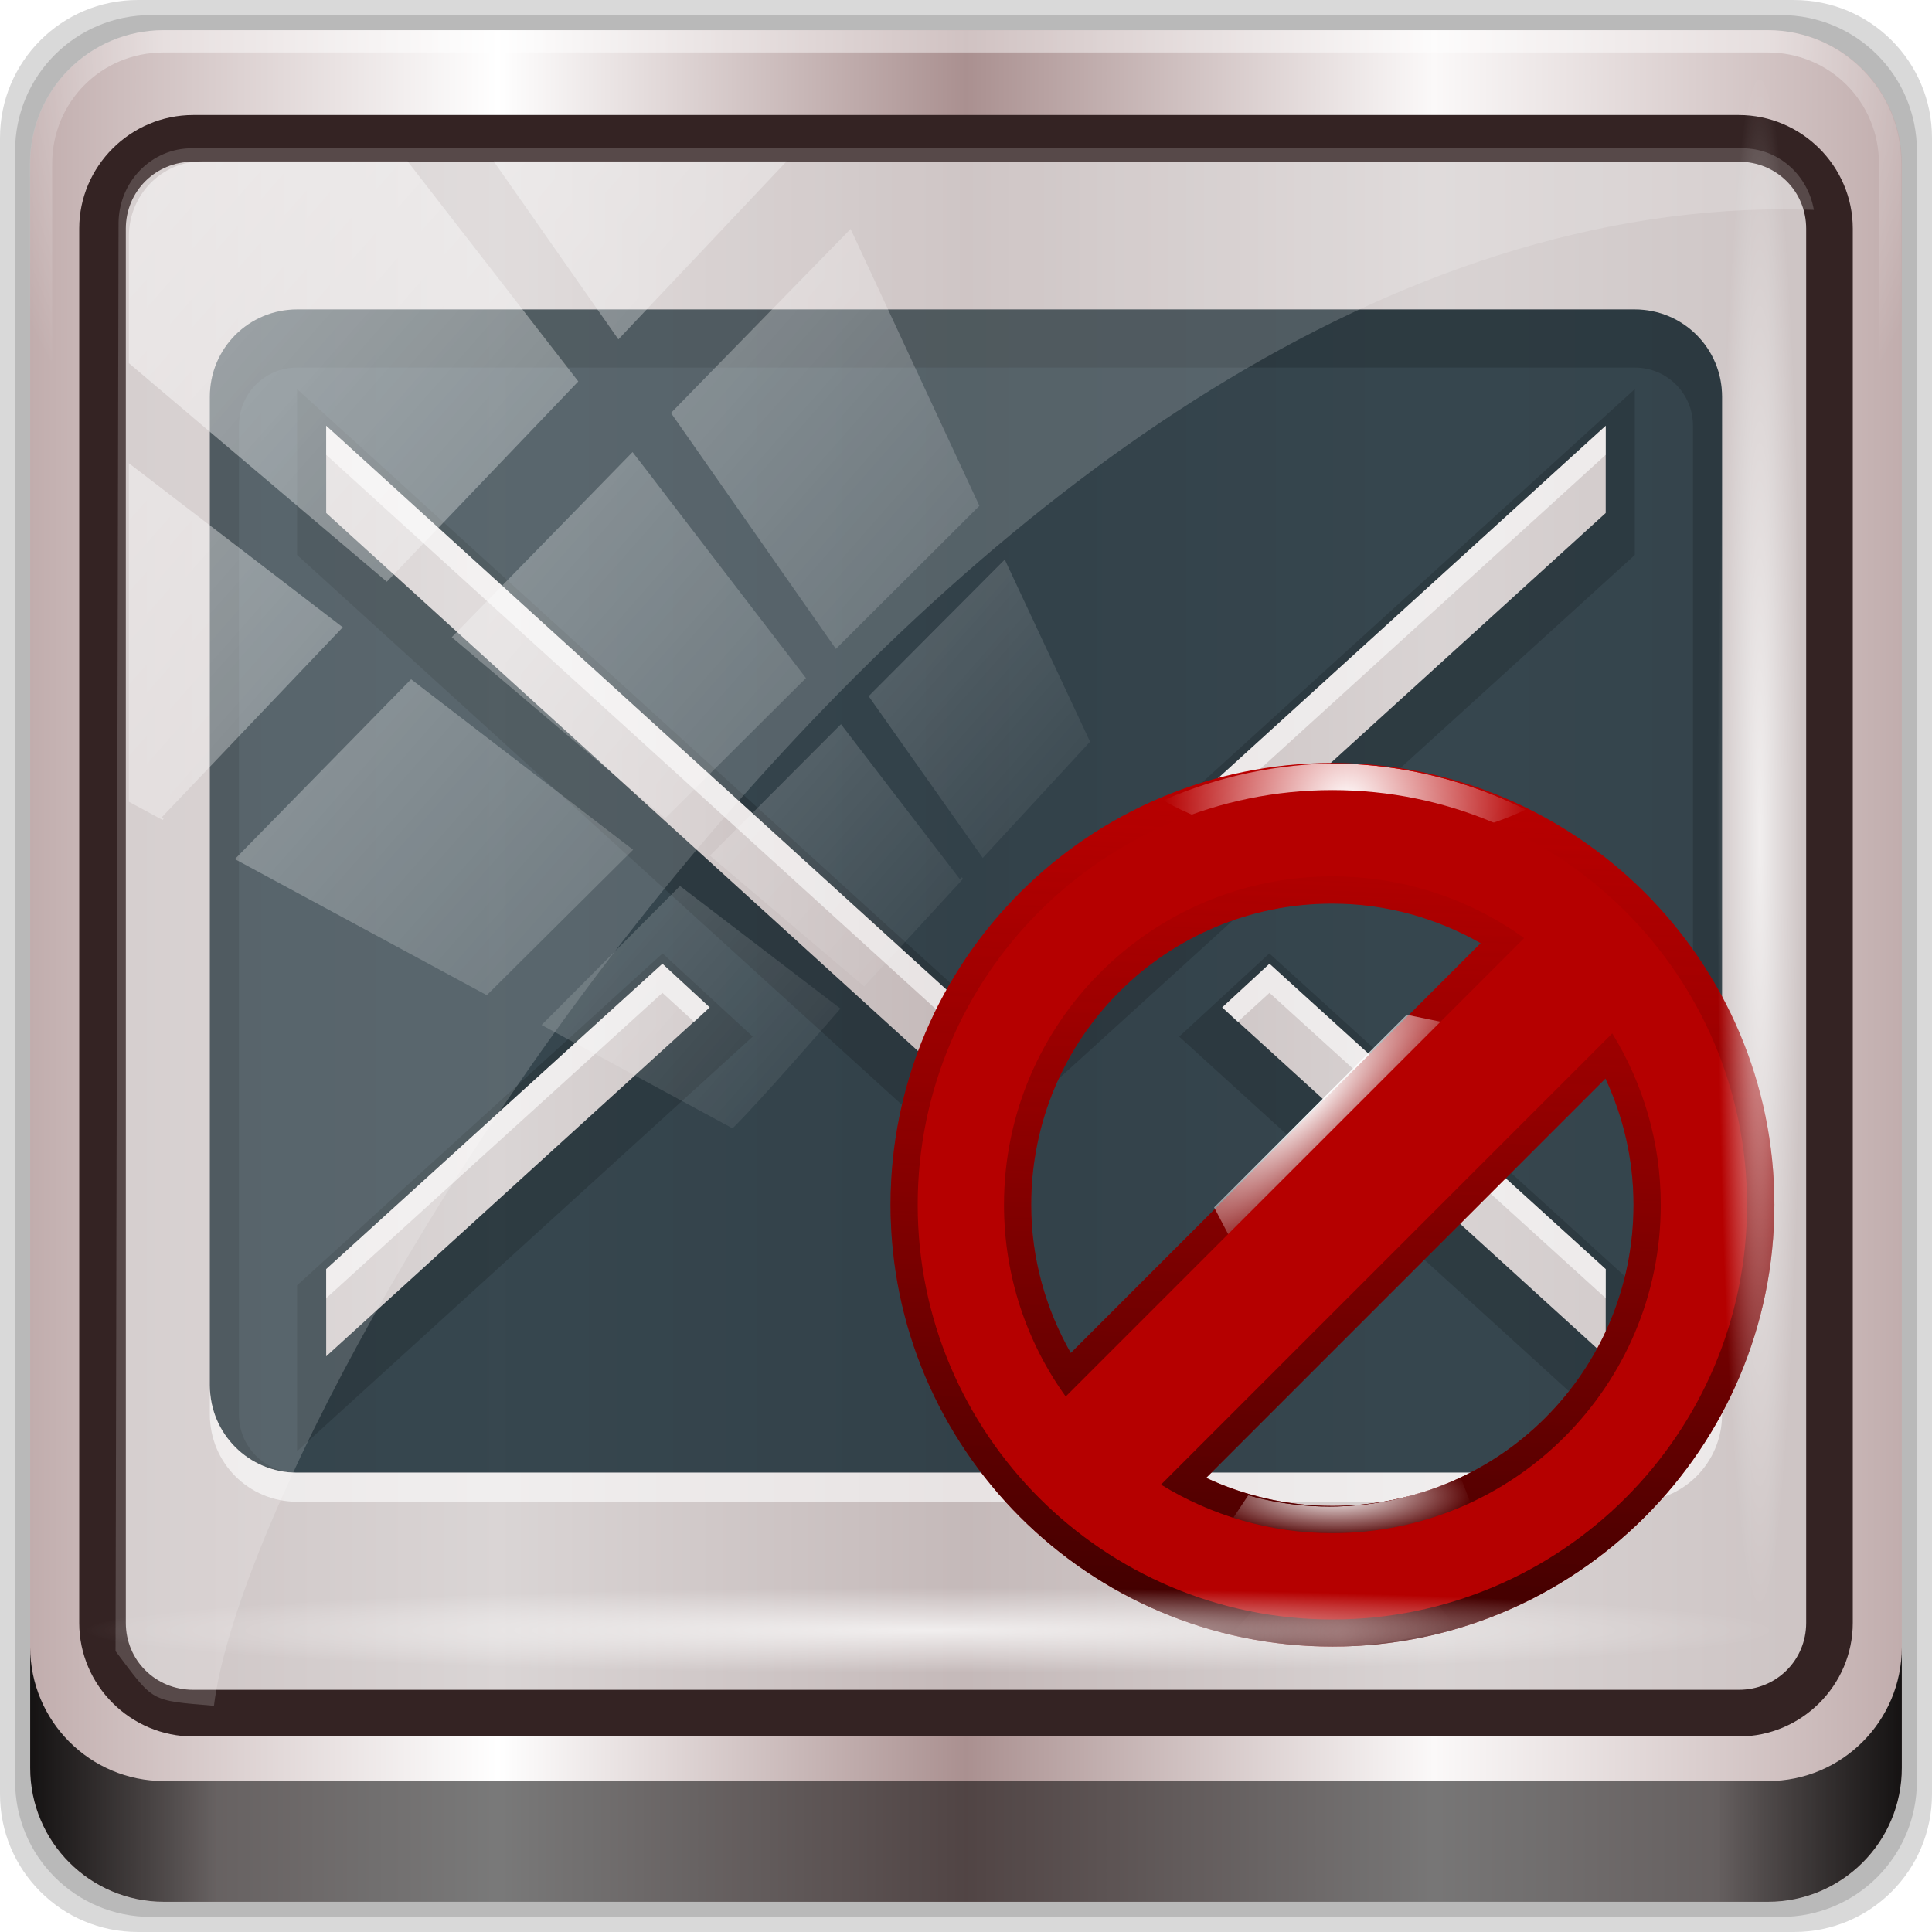 <?xml version="1.0" encoding="UTF-8" standalone="no"?>
<!-- Created with Inkscape (http://www.inkscape.org/) -->

<svg
   xmlns:dc="http://purl.org/dc/elements/1.1/"
   xmlns:cc="http://creativecommons.org/ns#"
   xmlns:rdf="http://www.w3.org/1999/02/22-rdf-syntax-ns#"
   xmlns:svg="http://www.w3.org/2000/svg"
   xmlns="http://www.w3.org/2000/svg"
   xmlns:xlink="http://www.w3.org/1999/xlink"
   xmlns:sodipodi="http://sodipodi.sourceforge.net/DTD/sodipodi-0.dtd"
   xmlns:inkscape="http://www.inkscape.org/namespaces/inkscape"
   width="96"
   height="96"
   id="svg4252"
   version="1.1"
   inkscape:version="0.92.1 r15371"
   sodipodi:docname="mail-mark-unread-new.svg">
  <defs
     id="defs4254">
    <linearGradient
       id="linearGradient5063">
      <stop
         id="stop5065"
         offset="0"
         style="stop-color:#6b9ab0;stop-opacity:1;" />
      <stop
         id="stop5067"
         offset="1"
         style="stop-color:#466b7a;stop-opacity:1;" />
    </linearGradient>
    <linearGradient
       id="linearGradient5057">
      <stop
         style="stop-color:#ff830a;stop-opacity:1;"
         offset="0"
         id="stop5059" />
      <stop
         style="stop-color:#b55f0b;stop-opacity:1;"
         offset="1"
         id="stop5061" />
    </linearGradient>
    <linearGradient
       id="linearGradient5051">
      <stop
         id="stop5053"
         offset="0"
         style="stop-color:#c60aff;stop-opacity:1;" />
      <stop
         id="stop5055"
         offset="1"
         style="stop-color:#9b0bb5;stop-opacity:1;" />
    </linearGradient>
    <linearGradient
       id="linearGradient5045">
      <stop
         style="stop-color:#2fff0a;stop-opacity:1;"
         offset="0"
         id="stop5047" />
      <stop
         style="stop-color:#16b50b;stop-opacity:1;"
         offset="1"
         id="stop5049" />
    </linearGradient>
    <linearGradient
       id="linearGradient5039">
      <stop
         id="stop5041"
         offset="0"
         style="stop-color:#ff0a0a;stop-opacity:1;" />
      <stop
         id="stop5043"
         offset="1"
         style="stop-color:#c00000;stop-opacity:1;" />
    </linearGradient>
    <linearGradient
       id="linearGradient5029">
      <stop
         style="stop-color:#0a9aff;stop-opacity:1;"
         offset="0"
         id="stop5031" />
      <stop
         style="stop-color:#0070c0;stop-opacity:1;"
         offset="1"
         id="stop5033" />
    </linearGradient>
    <linearGradient
       y2="47"
       x2="90"
       y1="47"
       x1="6"
       gradientTransform="matrix(1.107,0,0,1.107,2.901,-18.701)"
       gradientUnits="userSpaceOnUse"
       id="linearGradient3825"
       xlink:href="#linearGradient6139-0"
       inkscape:collect="always" />
    <linearGradient
       id="linearGradient6139-0">
      <stop
         id="stop6141-2"
         offset="0"
         style="stop-color:#c1adad;stop-opacity:1;" />
      <stop
         style="stop-color:#ffffff;stop-opacity:1;"
         offset="0.25"
         id="stop6151-0" />
      <stop
         style="stop-color:#aa9090;stop-opacity:1;"
         offset="0.5"
         id="stop6147-1" />
      <stop
         id="stop6149-4"
         offset="0.75"
         style="stop-color:#fbf9f9;stop-opacity:1;" />
      <stop
         id="stop6143-4"
         offset="1"
         style="stop-color:#c1adad;stop-opacity:1;" />
    </linearGradient>
    <radialGradient
       r="42"
       fy="-27"
       fx="48"
       cy="-27"
       cx="48"
       gradientTransform="matrix(-1.072,0,0,-0.875,199.464,-19.126)"
       gradientUnits="userSpaceOnUse"
       id="radialGradient3827"
       xlink:href="#linearGradient4091-0-3-0-7"
       inkscape:collect="always" />
    <linearGradient
       id="linearGradient4091-0-3-0-7">
      <stop
         style="stop-color:#ffffff;stop-opacity:1;"
         offset="0"
         id="stop4093-3-6-4-2" />
      <stop
         id="stop4099-6-1-8-3"
         offset="0.8"
         style="stop-color:#ffffff;stop-opacity:1;" />
      <stop
         style="stop-color:#ffffff;stop-opacity:0;"
         offset="1"
         id="stop4095-1-0-7-9" />
    </linearGradient>
    <linearGradient
       y2="88.172"
       x2="94.5"
       y1="88.172"
       x1="1.5"
       gradientTransform="translate(8.044,-14.666)"
       gradientUnits="userSpaceOnUse"
       id="linearGradient3829"
       xlink:href="#linearGradient3832-0-6-1-1"
       inkscape:collect="always" />
    <linearGradient
       id="linearGradient3832-0-6-1-1">
      <stop
         style="stop-color:#000000;stop-opacity:1;"
         offset="0"
         id="stop3834-6-3-7-1" />
      <stop
         id="stop3872-2-4"
         offset="0.1"
         style="stop-color:#000000;stop-opacity:0.588;" />
      <stop
         style="stop-color:#000000;stop-opacity:0.588;"
         offset="0.9"
         id="stop3844-6-2-7-6" />
      <stop
         style="stop-color:#000000;stop-opacity:1;"
         offset="1"
         id="stop3836-5-0-2-9" />
    </linearGradient>
    <radialGradient
       r="43.199"
       fy="44.893"
       fx="13.948"
       cy="44.893"
       cx="13.948"
       gradientTransform="matrix(0.975,0,0,0.049,-4.148,101.319)"
       gradientUnits="userSpaceOnUse"
       id="radialGradient3831"
       xlink:href="#linearGradient4133"
       inkscape:collect="always" />
    <linearGradient
       inkscape:collect="always"
       id="linearGradient4133">
      <stop
         style="stop-color:#ffffff;stop-opacity:1;"
         offset="0"
         id="stop4135" />
      <stop
         style="stop-color:#ffffff;stop-opacity:0;"
         offset="1"
         id="stop4137" />
    </linearGradient>
    <radialGradient
       r="43.199"
       fy="44.893"
       fx="13.948"
       cy="44.893"
       cx="13.948"
       gradientTransform="matrix(0.888,0,0,0.049,51.887,-52.752)"
       gradientUnits="userSpaceOnUse"
       id="radialGradient3833"
       xlink:href="#linearGradient4133"
       inkscape:collect="always" />
    <linearGradient
       y2="7.017"
       x2="45.448"
       y1="92.54"
       x1="45.448"
       gradientTransform="scale(1.006,0.994)"
       gradientUnits="userSpaceOnUse"
       id="linearGradient3835"
       xlink:href="#ButtonShadow-1"
       inkscape:collect="always" />
    <linearGradient
       x1="45.448"
       y1="92.54"
       x2="45.448"
       y2="7.017"
       id="ButtonShadow-1"
       gradientUnits="userSpaceOnUse"
       gradientTransform="scale(1.006,0.994)">
      <stop
         id="stop3750-9"
         style="stop-color:#000000;stop-opacity:1"
         offset="0" />
      <stop
         id="stop3752-9"
         style="stop-color:#000000;stop-opacity:0.588"
         offset="1" />
    </linearGradient>
    <filter
       color-interpolation-filters="sRGB"
       id="filter3174-3">
      <feGaussianBlur
         id="feGaussianBlur3176-6"
         stdDeviation="1.71" />
    </filter>
    <linearGradient
       y2="14.514"
       x2="50.528"
       y1="-28.642"
       x1="2.771"
       gradientUnits="userSpaceOnUse"
       id="linearGradient3837"
       xlink:href="#linearGradient4213-7"
       inkscape:collect="always" />
    <linearGradient
       inkscape:collect="always"
       id="linearGradient4213-7">
      <stop
         style="stop-color:#ffffff;stop-opacity:1;"
         offset="0"
         id="stop4215-6" />
      <stop
         style="stop-color:#ffffff;stop-opacity:0;"
         offset="1"
         id="stop4217-5" />
    </linearGradient>
    <clipPath
       clipPathUnits="userSpaceOnUse"
       id="clipPath4156-4">
      <path
         style="opacity:0.6;fill:#ffffff;fill-opacity:1;stroke:none"
         d="m 27.046,-55.695 -14.214,13.321 0.061,0 15.653,21.771 10.231,-10.546 C 38.562,-32.302 27.468,-54.819 27.046,-55.695 z M 9.647,-39.383 -5.241,-25.321 15.988,-7.806 26.372,-18.383 9.647,-39.383 z m 31.491,12.951 -9.741,9.714 8.945,12.458 7.781,-7.555 -6.984,-14.617 z m -49.84,4.379 -13.754,12.982 26.283,13.846 0.061,-0.062 -0.123,-0.062 L 13.599,-5.401 -8.702,-22.053 z m 38.015,7.401 -9.803,9.775 11.579,9.559 7.628,-7.401 -8.669,-11.009 -0.735,-0.925 z m 20.187,5.674 -7.383,7.216 6.188,8.542 5.82,-6.137 -4.626,-9.621 z m -32.195,6.322 -9.557,9.498 13.662,7.185 7.934,-7.678 -12.039,-9.004 z m 23.312,2.374 -7.107,6.938 8.363,6.907 5.361,-5.674 -0.061,-0.092 -0.092,0.123 -6.464,-8.203 z m -8.73,8.542 -7.505,7.339 10.354,5.458 c 1.397,-1.321 5.675,-6.123 5.851,-6.322 L 31.886,8.26 z"
         id="path4158-0"
         inkscape:connector-curvature="0" />
    </clipPath>
    <linearGradient
       y2="14.514"
       x2="50.528"
       y1="-28.642"
       x1="2.771"
       gradientUnits="userSpaceOnUse"
       id="linearGradient3837-7"
       xlink:href="#linearGradient4213-7-8"
       inkscape:collect="always" />
    <linearGradient
       inkscape:collect="always"
       id="linearGradient4213-7-8">
      <stop
         style="stop-color:#ffffff;stop-opacity:1;"
         offset="0"
         id="stop4215-6-5" />
      <stop
         style="stop-color:#ffffff;stop-opacity:0;"
         offset="1"
         id="stop4217-5-2" />
    </linearGradient>
    <clipPath
       clipPathUnits="userSpaceOnUse"
       id="clipPath4156-4-6">
      <path
         style="opacity:0.6;fill:#ffffff;fill-opacity:1;stroke:none"
         d="m 27.046,-55.695 -14.214,13.321 0.061,0 15.653,21.771 10.231,-10.546 C 38.562,-32.302 27.468,-54.819 27.046,-55.695 z M 9.647,-39.383 -5.241,-25.321 15.988,-7.806 26.372,-18.383 9.647,-39.383 z m 31.491,12.951 -9.741,9.714 8.945,12.458 7.781,-7.555 -6.984,-14.617 z m -49.84,4.379 -13.754,12.982 26.283,13.846 0.061,-0.062 -0.123,-0.062 L 13.599,-5.401 -8.702,-22.053 z m 38.015,7.401 -9.803,9.775 11.579,9.559 7.628,-7.401 -8.669,-11.009 -0.735,-0.925 z m 20.187,5.674 -7.383,7.216 6.188,8.542 5.82,-6.137 -4.626,-9.621 z m -32.195,6.322 -9.557,9.498 13.662,7.185 7.934,-7.678 -12.039,-9.004 z m 23.312,2.374 -7.107,6.938 8.363,6.907 5.361,-5.674 -0.061,-0.092 -0.092,0.123 -6.464,-8.203 z m -8.73,8.542 -7.505,7.339 10.354,5.458 c 1.397,-1.321 5.675,-6.123 5.851,-6.322 L 31.886,8.26 z"
         id="path4158-0-3"
         inkscape:connector-curvature="0" />
    </clipPath>
    <linearGradient
       inkscape:collect="always"
       xlink:href="#linearGradient4213-7-8"
       id="linearGradient4967"
       gradientUnits="userSpaceOnUse"
       x1="2.771"
       y1="-28.642"
       x2="50.528"
       y2="14.514" />
    <radialGradient
       r="43.199"
       fy="44.893"
       fx="13.948"
       cy="44.893"
       cx="13.948"
       gradientTransform="matrix(0.888,0,0,0.049,29.382,-89.635)"
       gradientUnits="userSpaceOnUse"
       id="radialGradient3833-1"
       xlink:href="#linearGradient4133-5"
       inkscape:collect="always" />
    <linearGradient
       inkscape:collect="always"
       id="linearGradient4133-5">
      <stop
         style="stop-color:#ffffff;stop-opacity:1;"
         offset="0"
         id="stop4135-4" />
      <stop
         style="stop-color:#ffffff;stop-opacity:0;"
         offset="1"
         id="stop4137-5" />
    </linearGradient>
    <radialGradient
       r="43.199"
       fy="44.893"
       fx="13.948"
       cy="44.893"
       cx="13.948"
       gradientTransform="matrix(0.975,0,0,0.049,-4.148,101.319)"
       gradientUnits="userSpaceOnUse"
       id="radialGradient3831-7"
       xlink:href="#linearGradient4133-5"
       inkscape:collect="always" />
    <radialGradient
       r="43.199"
       fy="44.893"
       fx="13.948"
       cy="44.893"
       cx="13.948"
       gradientTransform="matrix(0.975,0,0,0.049,32.735,78.814)"
       gradientUnits="userSpaceOnUse"
       id="radialGradient4992"
       xlink:href="#linearGradient4133-5"
       inkscape:collect="always" />
    <radialGradient
       inkscape:collect="always"
       xlink:href="#linearGradient5063"
       id="radialGradient5037"
       cx="48"
       cy="46"
       fx="48"
       fy="46"
       r="42.423"
       gradientTransform="matrix(1,0,0,0.914,0,3.972)"
       gradientUnits="userSpaceOnUse" />
    <linearGradient
       y2="90.239"
       x2="32.251"
       y1="6.132"
       x1="32.251"
       gradientTransform="translate(0,-97)"
       gradientUnits="userSpaceOnUse"
       id="linearGradient3132"
       xlink:href="#ButtonShadow-0"
       inkscape:collect="always" />
    <linearGradient
       y2="90.239"
       x2="32.251"
       y1="6.132"
       x1="32.251"
       gradientTransform="matrix(1.024,0,0,1.012,-1.143,-98.071)"
       gradientUnits="userSpaceOnUse"
       id="linearGradient3130"
       xlink:href="#ButtonShadow-0"
       inkscape:collect="always" />
    <linearGradient
       y2="90.239"
       x2="32.251"
       y1="6.132"
       x1="32.251"
       gradientTransform="matrix(1.024,0,0,1.012,-1.143,-98.071)"
       gradientUnits="userSpaceOnUse"
       id="linearGradient3128"
       xlink:href="#ButtonShadow-0"
       inkscape:collect="always" />
    <linearGradient
       y2="90.239"
       x2="32.251"
       y1="6.132"
       x1="32.251"
       gradientTransform="matrix(1.024,0,0,1.012,-1.143,-98.071)"
       gradientUnits="userSpaceOnUse"
       id="linearGradient3126"
       xlink:href="#ButtonShadow-0"
       inkscape:collect="always" />
    <linearGradient
       y2="90.239"
       x2="32.251"
       y1="6.132"
       x1="32.251"
       gradientTransform="matrix(1.024,0,0,1.012,-1.143,-98.071)"
       gradientUnits="userSpaceOnUse"
       id="linearGradient3124"
       xlink:href="#ButtonShadow-0"
       inkscape:collect="always" />
    <linearGradient
       gradientTransform="matrix(2.972,0,0,2.972,17.028,-205.889)"
       gradientUnits="userSpaceOnUse"
       xlink:href="#standardGradient"
       id="linearGradient4173"
       y2="93.463"
       x2="11.094"
       y1="76.22"
       x1="11.094" />
    <filter
       id="filter3955"
       color-interpolation-filters="sRGB">
      <feGaussianBlur
         stdDeviation="0.689"
         id="feGaussianBlur3957" />
    </filter>
    <clipPath
       id="clipPath3943">
      <path
         style="opacity:0.8;color:#000000;fill:#ff00ff;fill-opacity:1;fill-rule:nonzero;stroke:none;stroke-width:1;marker:none;visibility:visible;display:inline;overflow:visible;enable-background:accumulate"
         id="path3945"
         inkscape:connector-curvature="0"
         d="m 69.781,20.844 -5,3.438 c 5.587,5.537 9,13.328 9,21.812 0,8.434 -3.377,16.096 -8.906,21.625 l 5,3.438 C 76.078,64.576 80,55.844 80,46.094 c 2e-6,-9.797 -3.963,-18.66 -10.219,-25.25 z M 40,24.062 28.906,36.219 l -7.406,0 c -0.823,0 -1.5,0.677 -1.5,1.5 l 0,1 0,14.844 0,1 c 0,0.823 0.684,1.61 1.5,1.5 l 7.406,0 L 40,68 l 0,-2 0,-39.938 0,-2 z m 20.594,3.281 -5,3.438 L 55.5,30.875 c 3.938,3.89 6.406,9.25 6.406,15.219 0,5.921 -2.43,11.148 -6.312,15.031 l 0.094,0.094 5.094,3.438 c 4.475,-4.908 7.25,-11.402 7.25,-18.562 0,-7.231 -2.879,-13.831 -7.438,-18.75 z m -9.25,6.5 -5.219,3.625 c 2.222,2.218 3.719,5.24 3.719,8.625 0,3.337 -1.459,6.228 -3.625,8.438 l 5.219,3.625 c 2.822,-3.237 4.531,-7.434 4.531,-12.062 0,-4.673 -1.754,-9.001 -4.625,-12.25 z" />
    </clipPath>
    <linearGradient
       id="standardGradient">
      <stop
         offset="0"
         style="stop-color:#1e1e1e;stop-opacity:1"
         id="stop4283-9" />
      <stop
         offset="1"
         style="stop-color:#505050;stop-opacity:1"
         id="stop4285-8" />
    </linearGradient>
    <clipPath
       id="clipPath4311">
      <rect
         style="fill:#ff00ff;fill-opacity:1;fill-rule:nonzero;stroke:none"
         id="rect4313"
         y="8"
         x="6"
         ry="6"
         rx="6"
         height="80"
         width="84" />
    </clipPath>
    <linearGradient
       gradientUnits="userSpaceOnUse"
       xlink:href="#linearGradient4115-2"
       id="linearGradient4163-3"
       y2="57.665"
       x2="127.416"
       y1="48.029"
       x1="47.998" />
    <linearGradient
       gradientUnits="userSpaceOnUse"
       xlink:href="#linearGradient4115-2"
       id="linearGradient4161-2"
       y2="60.29"
       x2="127.052"
       y1="48.029"
       x1="47.997" />
    <linearGradient
       gradientUnits="userSpaceOnUse"
       xlink:href="#linearGradient4115-2"
       id="linearGradient4159-8"
       y2="62.839"
       x2="126.673"
       y1="48.032"
       x1="48.055" />
    <linearGradient
       gradientUnits="userSpaceOnUse"
       xlink:href="#linearGradient4115-2"
       id="linearGradient4157-8"
       y2="66.233"
       x2="126.139"
       y1="48.047"
       x1="48.234" />
    <linearGradient
       gradientUnits="userSpaceOnUse"
       xlink:href="#linearGradient4047-2"
       id="linearGradient4113-5"
       y2="57.665"
       x2="127.416"
       y1="48.029"
       x1="47.998" />
    <linearGradient
       gradientUnits="userSpaceOnUse"
       xlink:href="#linearGradient4047-2"
       id="linearGradient4111-3"
       y2="60.29"
       x2="127.052"
       y1="48.029"
       x1="47.997" />
    <linearGradient
       gradientUnits="userSpaceOnUse"
       xlink:href="#linearGradient4047-2"
       id="linearGradient4109-3"
       y2="62.839"
       x2="126.673"
       y1="48.032"
       x1="48.055" />
    <linearGradient
       gradientUnits="userSpaceOnUse"
       xlink:href="#linearGradient4071-3"
       id="linearGradient4107-8"
       y2="66.233"
       x2="126.139"
       y1="48.047"
       x1="48.234" />
    <linearGradient
       gradientUnits="userSpaceOnUse"
       xlink:href="#linearGradient4047-2"
       id="linearGradient4095-8"
       y2="57.665"
       x2="127.416"
       y1="48.029"
       x1="47.998" />
    <linearGradient
       gradientUnits="userSpaceOnUse"
       xlink:href="#linearGradient4047-2"
       id="linearGradient4093-5"
       y2="60.29"
       x2="127.052"
       y1="48.029"
       x1="47.997" />
    <linearGradient
       gradientUnits="userSpaceOnUse"
       xlink:href="#linearGradient4047-2"
       id="linearGradient4091-0"
       y2="62.839"
       x2="126.673"
       y1="48.032"
       x1="48.055" />
    <linearGradient
       gradientUnits="userSpaceOnUse"
       xlink:href="#linearGradient4071-3"
       id="linearGradient4089-7"
       y2="66.233"
       x2="126.139"
       y1="48.047"
       x1="48.234" />
    <linearGradient
       gradientUnits="userSpaceOnUse"
       xlink:href="#linearGradient4115-2"
       id="linearGradient4121-6"
       y2="57.665"
       x2="127.416"
       y1="48.029"
       x1="47.998" />
    <linearGradient
       gradientUnits="userSpaceOnUse"
       xlink:href="#linearGradient4115-2"
       id="linearGradient4129-8"
       y2="60.29"
       x2="127.052"
       y1="48.029"
       x1="47.997" />
    <linearGradient
       gradientUnits="userSpaceOnUse"
       xlink:href="#linearGradient4115-2"
       id="linearGradient4137-7"
       y2="62.839"
       x2="126.673"
       y1="48.032"
       x1="48.055" />
    <linearGradient
       id="linearGradient4115-2">
      <stop
         offset="0"
         style="stop-color:#ffffff;stop-opacity:1"
         id="stop4117-3" />
      <stop
         offset="1"
         style="stop-color:#ffffff;stop-opacity:0"
         id="stop4119-6" />
    </linearGradient>
    <linearGradient
       gradientUnits="userSpaceOnUse"
       xlink:href="#linearGradient4115-2"
       id="linearGradient4145-0"
       y2="66.233"
       x2="126.139"
       y1="48.047"
       x1="48.234" />
    <linearGradient
       id="linearGradient3780-6-5">
      <stop
         offset="0"
         style="stop-color:#000000;stop-opacity:0"
         id="stop3782-4" />
      <stop
         offset="1"
         style="stop-color:#000000;stop-opacity:1"
         id="stop3784-9" />
    </linearGradient>
    <radialGradient
       gradientTransform="matrix(1,0,0,1.014,-30,-0.661)"
       gradientUnits="userSpaceOnUse"
       xlink:href="#linearGradient3780-6-5"
       id="radialGradient5008"
       fy="47.887"
       fx="48.265"
       r="28.879"
       cy="47.887"
       cx="48.265" />
    <linearGradient
       id="linearGradient3796-9">
      <stop
         offset="0"
         style="stop-color:#ffffff;stop-opacity:0"
         id="stop3798-4" />
      <stop
         offset="1"
         style="stop-color:#ffffff;stop-opacity:1"
         id="stop3800-9" />
    </linearGradient>
    <radialGradient
       gradientTransform="matrix(1,0,0,0.985,-30,0.716)"
       gradientUnits="userSpaceOnUse"
       xlink:href="#linearGradient3796-9"
       id="radialGradient3814-9"
       fy="47.598"
       fx="48.41"
       r="30.64"
       cy="47.598"
       cx="48.41" />
    <linearGradient
       gradientUnits="userSpaceOnUse"
       xlink:href="#linearGradient4047-2"
       id="linearGradient4053-2"
       y2="57.665"
       x2="127.416"
       y1="48.029"
       x1="47.998" />
    <linearGradient
       gradientUnits="userSpaceOnUse"
       xlink:href="#linearGradient4047-2"
       id="linearGradient4061-6"
       y2="60.29"
       x2="127.052"
       y1="48.029"
       x1="47.997" />
    <linearGradient
       id="linearGradient4047-2">
      <stop
         offset="0"
         style="stop-color:#000000;stop-opacity:1"
         id="stop4049-0" />
      <stop
         offset="1"
         style="stop-color:#000000;stop-opacity:0"
         id="stop4051-5" />
    </linearGradient>
    <linearGradient
       gradientUnits="userSpaceOnUse"
       xlink:href="#linearGradient4047-2"
       id="linearGradient4069-9"
       y2="62.839"
       x2="126.673"
       y1="48.032"
       x1="48.055" />
    <linearGradient
       id="linearGradient4071-3">
      <stop
         offset="0"
         style="stop-color:#000000;stop-opacity:1"
         id="stop4073-8" />
      <stop
         offset="1"
         style="stop-color:#000000;stop-opacity:0"
         id="stop4075-4" />
    </linearGradient>
    <linearGradient
       gradientUnits="userSpaceOnUse"
       xlink:href="#linearGradient4071-3"
       id="linearGradient4077-0"
       y2="66.233"
       x2="126.139"
       y1="48.047"
       x1="48.234" />
    <linearGradient
       gradientTransform="translate(-92.746,-3.661)"
       gradientUnits="userSpaceOnUse"
       xlink:href="#linearGradient4081"
       id="linearGradient3161"
       y2="5.988"
       x2="48"
       y1="90"
       x1="48" />
    <linearGradient
       id="linearGradient4081">
      <stop
         offset="0"
         style="stop-color:#8c8c8c;stop-opacity:1"
         id="stop4083" />
      <stop
         offset="1"
         style="stop-color:#dcdcdc;stop-opacity:1"
         id="stop4085" />
    </linearGradient>
    <linearGradient
       spreadMethod="reflect"
       gradientUnits="userSpaceOnUse"
       xlink:href="#linearGradient3892"
       id="linearGradient3228"
       y2="88"
       x2="48"
       y1="88"
       x1="90" />
    <linearGradient
       id="linearGradient3892">
      <stop
         offset="0"
         style="stop-color:#000000;stop-opacity:0.588"
         id="stop3894" />
      <stop
         offset="0.118"
         style="stop-color:#000000;stop-opacity:0.471"
         id="stop3896" />
      <stop
         offset="0.238"
         style="stop-color:#000000;stop-opacity:0.392"
         id="stop3898" />
      <stop
         offset="1"
         style="stop-color:#000000;stop-opacity:0.314"
         id="stop3900" />
    </linearGradient>
    <linearGradient
       spreadMethod="reflect"
       gradientUnits="userSpaceOnUse"
       xlink:href="#linearGradient4384"
       id="linearGradient4429"
       y2="82.455"
       x2="112.124"
       y1="82"
       x1="48" />
    <linearGradient
       gradientTransform="matrix(1,0,0,-1,0,92)"
       gradientUnits="userSpaceOnUse"
       xlink:href="#linearGradient4384"
       id="linearGradient4390"
       y2="-40"
       x2="48"
       y1="88"
       x1="48" />
    <radialGradient
       gradientTransform="matrix(1,-6.7114942e-8,8.4282233e-8,1.256,110,-24.506)"
       gradientUnits="userSpaceOnUse"
       xlink:href="#linearGradient4367"
       id="radialGradient4375"
       fy="87.792"
       fx="48"
       r="42"
       cy="87.792"
       cx="48" />
    <clipPath
       id="clipPath4355">
      <rect
         style="fill:#ffffff;fill-opacity:1;fill-rule:nonzero;stroke:none"
         id="rect4357"
         y="6"
         x="6"
         ry="6"
         rx="6"
         height="80"
         width="84" />
    </clipPath>
    <linearGradient
       gradientTransform="matrix(1.024,0,0,1.012,-1.143,-98.071)"
       gradientUnits="userSpaceOnUse"
       xlink:href="#ButtonShadow-0"
       id="linearGradient3026"
       y2="90.239"
       x2="32.251"
       y1="6.132"
       x1="32.251" />
    <linearGradient
       gradientTransform="translate(0,-97)"
       gradientUnits="userSpaceOnUse"
       xlink:href="#ButtonShadow-0"
       id="linearGradient3721"
       y2="90.239"
       x2="32.251"
       y1="6.132"
       x1="32.251" />
    <linearGradient
       gradientTransform="matrix(1.024,0,0,1.012,-1.143,-98.071)"
       gradientUnits="userSpaceOnUse"
       xlink:href="#ButtonShadow-0"
       id="linearGradient3725"
       y2="90.239"
       x2="32.251"
       y1="6.132"
       x1="32.251" />
    <linearGradient
       gradientTransform="matrix(1.024,0,0,1.012,-1.143,-98.071)"
       gradientUnits="userSpaceOnUse"
       xlink:href="#ButtonShadow-0"
       id="linearGradient3772"
       y2="90.239"
       x2="32.251"
       y1="6.132"
       x1="32.251" />
    <linearGradient
       gradientTransform="matrix(1.024,0,0,1.012,-1.143,-98.071)"
       gradientUnits="userSpaceOnUse"
       xlink:href="#ButtonShadow-0"
       id="linearGradient3780"
       y2="90.239"
       x2="32.251"
       y1="6.132"
       x1="32.251" />
    <linearGradient
       gradientTransform="matrix(1.006,0,0,0.994,100,0)"
       gradientUnits="userSpaceOnUse"
       id="ButtonShadow-0"
       y2="7.017"
       x2="45.448"
       y1="92.54"
       x1="45.448">
      <stop
         offset="0"
         style="stop-color:#000000;stop-opacity:1"
         id="stop3750-8" />
      <stop
         offset="1"
         style="stop-color:#000000;stop-opacity:0.588"
         id="stop3752-5" />
    </linearGradient>
    <linearGradient
       gradientUnits="userSpaceOnUse"
       xlink:href="#linearGradient3737"
       id="linearGradient3613"
       y2="138.661"
       x2="48"
       y1="20.221"
       x1="48" />
    <filter
       id="filter3794"
       color-interpolation-filters="sRGB"
       height="1.384"
       width="1.384"
       y="-0.192"
       x="-0.192">
      <feGaussianBlur
         stdDeviation="5.28"
         id="feGaussianBlur3796" />
    </filter>
    <filter
       id="filter3174"
       color-interpolation-filters="sRGB">
      <feGaussianBlur
         stdDeviation="1.71"
         id="feGaussianBlur3176" />
    </filter>
    <linearGradient
       id="linearGradient3737">
      <stop
         offset="0"
         style="stop-color:#ffffff;stop-opacity:1"
         id="stop3739" />
      <stop
         offset="1"
         style="stop-color:#ffffff;stop-opacity:0"
         id="stop3741" />
    </linearGradient>
    <linearGradient
       gradientTransform="scale(1.006,0.994)"
       gradientUnits="userSpaceOnUse"
       id="ButtonShadow"
       y2="7.017"
       x2="45.448"
       y1="92.54"
       x1="45.448">
      <stop
         offset="0"
         style="stop-color:#000000;stop-opacity:1"
         id="stop3750" />
      <stop
         offset="1"
         style="stop-color:#000000;stop-opacity:0.588"
         id="stop3752" />
    </linearGradient>
    <linearGradient
       id="linearGradient4367">
      <stop
         offset="0"
         style="stop-color:#ffffff;stop-opacity:0.718"
         id="stop4369" />
      <stop
         offset="1"
         style="stop-color:#ffffff;stop-opacity:1"
         id="stop4371" />
    </linearGradient>
    <linearGradient
       id="linearGradient4384">
      <stop
         offset="0"
         style="stop-color:#ffffff;stop-opacity:1"
         id="stop4386" />
      <stop
         offset="1"
         style="stop-color:#ffffff;stop-opacity:0"
         id="stop4388" />
    </linearGradient>
    <linearGradient
       gradientTransform="scale(1.006,0.994)"
       gradientUnits="userSpaceOnUse"
       id="ButtonShadow-3"
       y2="7.017"
       x2="45.448"
       y1="92.54"
       x1="45.448">
      <stop
         offset="0"
         style="stop-color:#000000;stop-opacity:1"
         id="stop3750-1" />
      <stop
         offset="1"
         style="stop-color:#000000;stop-opacity:0.588"
         id="stop3752-0" />
    </linearGradient>
    <filter
       id="filter3174-5"
       color-interpolation-filters="sRGB">
      <feGaussianBlur
         stdDeviation="1.71"
         id="feGaussianBlur3176-1" />
    </filter>
    <linearGradient
       gradientUnits="userSpaceOnUse"
       xlink:href="#linearGradient3737-2"
       id="linearGradient3613-2"
       y2="138.661"
       x2="48"
       y1="20.221"
       x1="48" />
    <linearGradient
       id="linearGradient3737-2">
      <stop
         offset="0"
         style="stop-color:#ffffff;stop-opacity:1"
         id="stop3739-8" />
      <stop
         offset="1"
         style="stop-color:#ffffff;stop-opacity:0"
         id="stop3741-5" />
    </linearGradient>
    <clipPath
       id="clipPath4355-8">
      <rect
         style="fill:#ffffff;fill-opacity:1;fill-rule:nonzero;stroke:none"
         id="rect4357-2"
         y="6"
         x="6"
         ry="6"
         rx="6"
         height="80"
         width="84" />
    </clipPath>
    <filter
       id="filter3794-3"
       color-interpolation-filters="sRGB"
       height="1.384"
       width="1.384"
       y="-0.192"
       x="-0.192">
      <feGaussianBlur
         stdDeviation="5.28"
         id="feGaussianBlur3796-0" />
    </filter>
    <linearGradient
       gradientTransform="matrix(2.972,0,0,2.972,17.028,-205.889)"
       gradientUnits="userSpaceOnUse"
       xlink:href="#standardGradient-0"
       id="linearGradient4173-4"
       y2="93.463"
       x2="11.094"
       y1="76.22"
       x1="11.094" />
    <linearGradient
       id="standardGradient-0">
      <stop
         offset="0"
         style="stop-color:#1e1e1e;stop-opacity:1"
         id="stop4283-9-7" />
      <stop
         offset="1"
         style="stop-color:#505050;stop-opacity:1"
         id="stop4285-8-0" />
    </linearGradient>
    <clipPath
       id="clipPath3943-6">
      <path
         style="opacity:0.8;color:#000000;fill:#ff00ff;fill-opacity:1;fill-rule:nonzero;stroke:none;stroke-width:1;marker:none;visibility:visible;display:inline;overflow:visible;enable-background:accumulate"
         id="path3945-1"
         inkscape:connector-curvature="0"
         d="m 69.781,20.844 -5,3.438 c 5.587,5.537 9,13.328 9,21.812 0,8.434 -3.377,16.096 -8.906,21.625 l 5,3.438 C 76.078,64.576 80,55.844 80,46.094 c 2e-6,-9.797 -3.963,-18.66 -10.219,-25.25 z M 40,24.062 28.906,36.219 l -7.406,0 c -0.823,0 -1.5,0.677 -1.5,1.5 l 0,1 0,14.844 0,1 c 0,0.823 0.684,1.61 1.5,1.5 l 7.406,0 L 40,68 l 0,-2 0,-39.938 0,-2 z m 20.594,3.281 -5,3.438 L 55.5,30.875 c 3.938,3.89 6.406,9.25 6.406,15.219 0,5.921 -2.43,11.148 -6.312,15.031 l 0.094,0.094 5.094,3.438 c 4.475,-4.908 7.25,-11.402 7.25,-18.562 0,-7.231 -2.879,-13.831 -7.438,-18.75 z m -9.25,6.5 -5.219,3.625 c 2.222,2.218 3.719,5.24 3.719,8.625 0,3.337 -1.459,6.228 -3.625,8.438 l 5.219,3.625 c 2.822,-3.237 4.531,-7.434 4.531,-12.062 0,-4.673 -1.754,-9.001 -4.625,-12.25 z" />
    </clipPath>
    <filter
       id="filter3955-6"
       color-interpolation-filters="sRGB">
      <feGaussianBlur
         stdDeviation="0.689"
         id="feGaussianBlur3957-7" />
    </filter>
    <linearGradient
       gradientTransform="scale(1.006,0.994)"
       gradientUnits="userSpaceOnUse"
       id="ButtonShadow-3-8"
       y2="7.017"
       x2="45.448"
       y1="92.54"
       x1="45.448">
      <stop
         offset="0"
         style="stop-color:#000000;stop-opacity:1"
         id="stop3750-1-9" />
      <stop
         offset="1"
         style="stop-color:#000000;stop-opacity:0.588"
         id="stop3752-0-9" />
    </linearGradient>
    <filter
       id="filter3174-5-8"
       color-interpolation-filters="sRGB">
      <feGaussianBlur
         stdDeviation="1.71"
         id="feGaussianBlur3176-1-7" />
    </filter>
    <linearGradient
       gradientUnits="userSpaceOnUse"
       xlink:href="#linearGradient3737-2-4"
       id="linearGradient3613-2-4"
       y2="138.661"
       x2="48"
       y1="20.221"
       x1="48" />
    <linearGradient
       id="linearGradient3737-2-4">
      <stop
         offset="0"
         style="stop-color:#ffffff;stop-opacity:1"
         id="stop3739-8-0" />
      <stop
         offset="1"
         style="stop-color:#ffffff;stop-opacity:0"
         id="stop3741-5-0" />
    </linearGradient>
    <clipPath
       id="clipPath4355-8-8">
      <rect
         style="fill:#ffffff;fill-opacity:1;fill-rule:nonzero;stroke:none"
         id="rect4357-2-5"
         y="6"
         x="6"
         ry="6"
         rx="6"
         height="80"
         width="84" />
    </clipPath>
    <filter
       id="filter3794-3-1"
       color-interpolation-filters="sRGB"
       height="1.384"
       width="1.384"
       y="-0.192"
       x="-0.192">
      <feGaussianBlur
         stdDeviation="5.28"
         id="feGaussianBlur3796-0-0" />
    </filter>
    <linearGradient
       gradientTransform="matrix(2.972,0,0,2.972,17.028,-205.889)"
       gradientUnits="userSpaceOnUse"
       xlink:href="#standardGradient-0-5"
       id="linearGradient4173-4-2"
       y2="93.463"
       x2="11.094"
       y1="76.22"
       x1="11.094" />
    <linearGradient
       id="standardGradient-0-5">
      <stop
         offset="0"
         style="stop-color:#1e1e1e;stop-opacity:1"
         id="stop4283-9-7-4" />
      <stop
         offset="1"
         style="stop-color:#505050;stop-opacity:1"
         id="stop4285-8-0-4" />
    </linearGradient>
    <clipPath
       id="clipPath3943-6-3">
      <path
         style="opacity:0.8;color:#000000;fill:#ff00ff;fill-opacity:1;fill-rule:nonzero;stroke:none;stroke-width:1;marker:none;visibility:visible;display:inline;overflow:visible;enable-background:accumulate"
         id="path3945-1-1"
         inkscape:connector-curvature="0"
         d="m 69.781,20.844 -5,3.438 c 5.587,5.537 9,13.328 9,21.812 0,8.434 -3.377,16.096 -8.906,21.625 l 5,3.438 C 76.078,64.576 80,55.844 80,46.094 c 2e-6,-9.797 -3.963,-18.66 -10.219,-25.25 z M 40,24.062 28.906,36.219 l -7.406,0 c -0.823,0 -1.5,0.677 -1.5,1.5 l 0,1 0,14.844 0,1 c 0,0.823 0.684,1.61 1.5,1.5 l 7.406,0 L 40,68 l 0,-2 0,-39.938 0,-2 z m 20.594,3.281 -5,3.438 L 55.5,30.875 c 3.938,3.89 6.406,9.25 6.406,15.219 0,5.921 -2.43,11.148 -6.312,15.031 l 0.094,0.094 5.094,3.438 c 4.475,-4.908 7.25,-11.402 7.25,-18.562 0,-7.231 -2.879,-13.831 -7.438,-18.75 z m -9.25,6.5 -5.219,3.625 c 2.222,2.218 3.719,5.24 3.719,8.625 0,3.337 -1.459,6.228 -3.625,8.438 l 5.219,3.625 c 2.822,-3.237 4.531,-7.434 4.531,-12.062 0,-4.673 -1.754,-9.001 -4.625,-12.25 z" />
    </clipPath>
    <filter
       id="filter3955-6-3"
       color-interpolation-filters="sRGB">
      <feGaussianBlur
         stdDeviation="0.689"
         id="feGaussianBlur3957-7-8" />
    </filter>
    <linearGradient
       inkscape:collect="always"
       xlink:href="#linearGradient3963"
       id="linearGradient3174"
       gradientUnits="userSpaceOnUse"
       gradientTransform="matrix(0,-1,1,0,8,102)"
       x1="27"
       y1="48"
       x2="69"
       y2="48" />
    <linearGradient
       id="linearGradient3963"
       x1="10.407"
       y1="2"
       x2="10.407"
       y2="18.001"
       gradientUnits="userSpaceOnUse">
      <stop
         style="stop-color:#ff381d;stop-opacity:1;"
         offset="0"
         id="stop3965" />
      <stop
         style="stop-color:#a00000;stop-opacity:1;"
         offset="1"
         id="stop3967" />
    </linearGradient>
    <linearGradient
       gradientTransform="matrix(0,-1,1,0,0,94)"
       gradientUnits="userSpaceOnUse"
       y2="48"
       x2="69"
       y1="48"
       x1="27"
       id="linearGradient3702"
       xlink:href="#linearGradient3963"
       inkscape:collect="always" />
    <clipPath
       id="clipPath3960"
       clipPathUnits="userSpaceOnUse">
      <path
         inkscape:connector-curvature="0"
         style="opacity:0.8;color:#000000;fill:#ff00ff;fill-opacity:1;fill-rule:nonzero;stroke:none;stroke-width:2;marker:none;visibility:visible;display:inline;overflow:visible;enable-background:accumulate"
         d="m 25,26 c -1.662,0 -3,1.338 -3,3 l 0,34 c 0,1.662 1.338,3 3,3 l 46,0 c 1.662,0 3,-1.338 3,-3 l 0,-34 c 0,-1.662 -1.338,-3 -3,-3 l -46,0 z m 1,4 22,20 22,-20 0,3 L 48,53 26,33 26,30 z M 37.562,48.5 39.188,50 26,62 26,59 37.562,48.5 z m 20.875,0 L 70,59 l 0,3 -13.188,-12 1.625,-1.5 z"
         id="path3962" />
    </clipPath>
    <linearGradient
       gradientUnits="userSpaceOnUse"
       y2="26"
       x2="40"
       y1="66"
       x1="40"
       id="linearGradient3939"
       xlink:href="#linearGradient3963"
       inkscape:collect="always" />
    <clipPath
       id="clipPath3933"
       clipPathUnits="userSpaceOnUse">
      <path
         inkscape:connector-curvature="0"
         style="color:#000000;fill:#ff00ff;fill-opacity:1;fill-rule:nonzero;stroke:none;stroke-width:1;marker:none;visibility:visible;display:inline;overflow:visible;enable-background:accumulate"
         d="m 30,22 c -1.662,0 -3,1.338 -3,3 l 0,5 42,0 c 0,-2.216 -1.784,-4 -4,-4 l -22,0 0,-1 c 0,-1.662 -1.338,-3 -3,-3 l -10,0 z m 38.406,9.938 C 68.274,31.945 68.136,31.973 68,32 l -5,0 -22,0 -13,0 c -2.216,0 -4,1.784 -4,4 l 0,24 c 0,2.216 1.784,4 4,4 l 9,0 0,4 c 0,2.216 1.784,4 4,4 l 22,0 c 2.216,0 4,-1.784 4,-4 l 0,-4 1,0 c 2.216,0 4,-1.784 4,-4 l 0,-24 c 0,-2.078 -1.603,-4.169 -3.594,-4.062 z M 44.5,40 l 15,0 c 0.831,0 1.5,0.669 1.5,1.5 l 0,23 c 0,0.831 -0.669,1.5 -1.5,1.5 l -15,0 C 43.669,66 43,65.331 43,64.5 l 0,-23 C 43,40.669 43.669,40 44.5,40 z"
         id="path3935" />
    </clipPath>
    <clipPath
       id="clipPath3941"
       clipPathUnits="userSpaceOnUse">
      <path
         inkscape:connector-curvature="0"
         style="color:#000000;fill:#ff00ff;fill-opacity:1;fill-rule:nonzero;stroke:none;stroke-width:1;marker:none;visibility:visible;display:inline;overflow:visible;enable-background:accumulate"
         d="m 30,22 c -1.662,0 -3,1.338 -3,3 l 0,7 3,0 10,0 29,0 0,-2 c 0,-2.216 -1.784,-4 -4,-4 l -22,0 0,-1 c 0,-1.662 -1.338,-3 -3,-3 l -10,0 z m -2,12 c -2.216,0 -4,1.784 -4,4 l 0,22 c 0,2.216 1.784,4 4,4 l 9,0 0,4 c 0,2.216 1.784,4 4,4 l 22,0 c 2.216,0 4,-1.784 4,-4 l 0,-4 1,0 c 2.216,0 4,-1.784 4,-4 l 0,-22 c 0,-2.216 -1.784,-4 -4,-4 l -5,0 -22,0 -13,0 z m 16.5,6 15,0 c 0.831,0 1.5,0.669 1.5,1.5 l 0,23 c 0,0.831 -0.669,1.5 -1.5,1.5 l -15,0 C 43.669,66 43,65.331 43,64.5 l 0,-23 C 43,40.669 43.669,40 44.5,40 z"
         id="path3943" />
    </clipPath>
    <linearGradient
       y2="74"
       x2="32"
       y1="26"
       x1="32"
       gradientTransform="translate(0,-2)"
       gradientUnits="userSpaceOnUse"
       id="linearGradient3932"
       xlink:href="#linearGradient4281-6"
       inkscape:collect="always" />
    <linearGradient
       y2="74"
       x2="32"
       y1="26"
       x1="32"
       gradientTransform="translate(0,-1)"
       gradientUnits="userSpaceOnUse"
       id="linearGradient3928"
       xlink:href="#linearGradient4281-6"
       inkscape:collect="always" />
    <linearGradient
       id="linearGradient4081-0">
      <stop
         id="stop4083-4"
         offset="0"
         style="stop-color:#aaaaaa;stop-opacity:1;" />
      <stop
         id="stop4085-8"
         offset="1"
         style="stop-color:#f0f0f0;stop-opacity:1;" />
    </linearGradient>
    <linearGradient
       gradientUnits="userSpaceOnUse"
       y2="23.99"
       x2="48"
       y1="74"
       x1="48"
       id="linearGradient3921"
       xlink:href="#linearGradient4081-0"
       inkscape:collect="always" />
    <clipPath
       id="clipPath3918"
       clipPathUnits="userSpaceOnUse">
      <path
         style="color:#000000;fill:#ff00ff;fill-opacity:1;fill-rule:nonzero;stroke:none;stroke-width:2;marker:none;visibility:visible;display:inline;overflow:visible;enable-background:accumulate"
         d="m 47.812,30 a 1.401,0.997 0 0 0 -1.031,0.5 L 32.188,48.5 A 1.401,0.997 0 0 0 32,48.969 1.401,0.997 0 0 0 33.406,50 l 29.188,0 A 1.401,0.997 0 0 0 63.812,48.5 L 49.219,30.5 A 1.401,0.997 0 0 0 47.812,30 z M 34,54 c -1.108,0 -2,0.892 -2,2 l 0,4 c 0,1.108 0.892,2 2,2 l 28,0 c 1.108,0 2,-0.892 2,-2 l 0,-4 c 0,-1.108 -0.892,-2 -2,-2 l -28,0 z"
         id="path3920"
         inkscape:connector-curvature="0" />
    </clipPath>
    <linearGradient
       id="linearGradient4281-6">
      <stop
         id="stop4283-9-74"
         offset="0"
         style="stop-color:#1e1e1e;stop-opacity:1;" />
      <stop
         id="stop4285-8-4"
         offset="1"
         style="stop-color:#505050;stop-opacity:1;" />
    </linearGradient>
    <clipPath
       id="clipPath4311-3"
       clipPathUnits="userSpaceOnUse">
      <rect
         ry="6"
         rx="6"
         y="8"
         x="6"
         height="80"
         width="84"
         id="rect4313-5"
         style="fill:#ff00ff;fill-opacity:1;fill-rule:nonzero;stroke:none" />
    </clipPath>
    <linearGradient
       y2="57.665"
       x2="127.416"
       y1="48.029"
       x1="47.998"
       gradientUnits="userSpaceOnUse"
       id="linearGradient4163-3-5"
       xlink:href="#linearGradient4115-2-4"
       inkscape:collect="always" />
    <linearGradient
       y2="60.29"
       x2="127.052"
       y1="48.029"
       x1="47.997"
       gradientUnits="userSpaceOnUse"
       id="linearGradient4161-2-3"
       xlink:href="#linearGradient4115-2-4"
       inkscape:collect="always" />
    <linearGradient
       y2="62.839"
       x2="126.673"
       y1="48.032"
       x1="48.055"
       gradientUnits="userSpaceOnUse"
       id="linearGradient4159-8-7"
       xlink:href="#linearGradient4115-2-4"
       inkscape:collect="always" />
    <linearGradient
       y2="66.233"
       x2="126.139"
       y1="48.047"
       x1="48.234"
       gradientUnits="userSpaceOnUse"
       id="linearGradient4157-8-0"
       xlink:href="#linearGradient4115-2-4"
       inkscape:collect="always" />
    <linearGradient
       y2="57.665"
       x2="127.416"
       y1="48.029"
       x1="47.998"
       gradientUnits="userSpaceOnUse"
       id="linearGradient4113-5-5"
       xlink:href="#linearGradient4047-2-3"
       inkscape:collect="always" />
    <linearGradient
       y2="60.29"
       x2="127.052"
       y1="48.029"
       x1="47.997"
       gradientUnits="userSpaceOnUse"
       id="linearGradient4111-3-5"
       xlink:href="#linearGradient4047-2-3"
       inkscape:collect="always" />
    <linearGradient
       y2="62.839"
       x2="126.673"
       y1="48.032"
       x1="48.055"
       gradientUnits="userSpaceOnUse"
       id="linearGradient4109-3-5"
       xlink:href="#linearGradient4047-2-3"
       inkscape:collect="always" />
    <linearGradient
       y2="66.233"
       x2="126.139"
       y1="48.047"
       x1="48.234"
       gradientUnits="userSpaceOnUse"
       id="linearGradient4107-8-2"
       xlink:href="#linearGradient4071-3-1"
       inkscape:collect="always" />
    <linearGradient
       y2="57.665"
       x2="127.416"
       y1="48.029"
       x1="47.998"
       gradientUnits="userSpaceOnUse"
       id="linearGradient4095-8-3"
       xlink:href="#linearGradient4047-2-3"
       inkscape:collect="always" />
    <linearGradient
       y2="60.29"
       x2="127.052"
       y1="48.029"
       x1="47.997"
       gradientUnits="userSpaceOnUse"
       id="linearGradient4093-5-1"
       xlink:href="#linearGradient4047-2-3"
       inkscape:collect="always" />
    <linearGradient
       y2="62.839"
       x2="126.673"
       y1="48.032"
       x1="48.055"
       gradientUnits="userSpaceOnUse"
       id="linearGradient4091-0-9"
       xlink:href="#linearGradient4047-2-3"
       inkscape:collect="always" />
    <linearGradient
       y2="66.233"
       x2="126.139"
       y1="48.047"
       x1="48.234"
       gradientUnits="userSpaceOnUse"
       id="linearGradient4089-7-2"
       xlink:href="#linearGradient4071-3-1"
       inkscape:collect="always" />
    <linearGradient
       gradientUnits="userSpaceOnUse"
       y2="57.665"
       x2="127.416"
       y1="48.029"
       x1="47.998"
       id="linearGradient4121-6-7"
       xlink:href="#linearGradient4115-2-4"
       inkscape:collect="always" />
    <linearGradient
       gradientUnits="userSpaceOnUse"
       y2="60.29"
       x2="127.052"
       y1="48.029"
       x1="47.997"
       id="linearGradient4129-8-5"
       xlink:href="#linearGradient4115-2-4"
       inkscape:collect="always" />
    <linearGradient
       gradientUnits="userSpaceOnUse"
       y2="62.839"
       x2="126.673"
       y1="48.032"
       x1="48.055"
       id="linearGradient4137-7-6"
       xlink:href="#linearGradient4115-2-4"
       inkscape:collect="always" />
    <linearGradient
       id="linearGradient4115-2-4"
       inkscape:collect="always">
      <stop
         id="stop4117-3-1"
         offset="0"
         style="stop-color:#ffffff;stop-opacity:1;" />
      <stop
         id="stop4119-6-7"
         offset="1"
         style="stop-color:#ffffff;stop-opacity:0;" />
    </linearGradient>
    <linearGradient
       gradientUnits="userSpaceOnUse"
       y2="66.233"
       x2="126.139"
       y1="48.047"
       x1="48.234"
       id="linearGradient4145-0-2"
       xlink:href="#linearGradient4115-2-4"
       inkscape:collect="always" />
    <linearGradient
       id="linearGradient3780-6-5-7">
      <stop
         id="stop3782-4-1"
         offset="0"
         style="stop-color:#000000;stop-opacity:0;" />
      <stop
         id="stop3784-9-2"
         offset="1"
         style="stop-color:#000000;stop-opacity:1;" />
    </linearGradient>
    <radialGradient
       inkscape:collect="always"
       xlink:href="#linearGradient3780-6-5-7"
       id="radialGradient5008-2"
       gradientUnits="userSpaceOnUse"
       gradientTransform="matrix(1,0,0,1.014,-30,-0.661)"
       cx="48.265"
       cy="47.887"
       fx="48.265"
       fy="47.887"
       r="28.879" />
    <linearGradient
       id="linearGradient3796-9-1">
      <stop
         style="stop-color:#ffffff;stop-opacity:0;"
         offset="0"
         id="stop3798-4-7" />
      <stop
         style="stop-color:#ffffff;stop-opacity:1;"
         offset="1"
         id="stop3800-9-0" />
    </linearGradient>
    <radialGradient
       r="30.64"
       fy="47.598"
       fx="48.41"
       cy="47.598"
       cx="48.41"
       gradientTransform="matrix(1,0,0,0.985,-30,0.716)"
       gradientUnits="userSpaceOnUse"
       id="radialGradient3814-9-8"
       xlink:href="#linearGradient3796-9-1"
       inkscape:collect="always" />
    <linearGradient
       gradientUnits="userSpaceOnUse"
       y2="57.665"
       x2="127.416"
       y1="48.029"
       x1="47.998"
       id="linearGradient4053-2-8"
       xlink:href="#linearGradient4047-2-3"
       inkscape:collect="always" />
    <linearGradient
       gradientUnits="userSpaceOnUse"
       y2="60.29"
       x2="127.052"
       y1="48.029"
       x1="47.997"
       id="linearGradient4061-6-0"
       xlink:href="#linearGradient4047-2-3"
       inkscape:collect="always" />
    <linearGradient
       id="linearGradient4047-2-3"
       inkscape:collect="always">
      <stop
         id="stop4049-0-4"
         offset="0"
         style="stop-color:#000000;stop-opacity:1;" />
      <stop
         id="stop4051-5-0"
         offset="1"
         style="stop-color:#000000;stop-opacity:0;" />
    </linearGradient>
    <linearGradient
       gradientUnits="userSpaceOnUse"
       y2="62.839"
       x2="126.673"
       y1="48.032"
       x1="48.055"
       id="linearGradient4069-9-8"
       xlink:href="#linearGradient4047-2-3"
       inkscape:collect="always" />
    <linearGradient
       id="linearGradient4071-3-1"
       inkscape:collect="always">
      <stop
         id="stop4073-8-5"
         offset="0"
         style="stop-color:#000000;stop-opacity:1;" />
      <stop
         id="stop4075-4-9"
         offset="1"
         style="stop-color:#000000;stop-opacity:0;" />
    </linearGradient>
    <linearGradient
       gradientUnits="userSpaceOnUse"
       y2="66.233"
       x2="126.139"
       y1="48.047"
       x1="48.234"
       id="linearGradient4077-0-0"
       xlink:href="#linearGradient4071-3-1"
       inkscape:collect="always" />
    <linearGradient
       inkscape:collect="always"
       xlink:href="#linearGradient4081-4"
       id="linearGradient3161-2"
       gradientUnits="userSpaceOnUse"
       x1="48"
       y1="90"
       x2="48"
       y2="5.988" />
    <linearGradient
       id="linearGradient4081-4">
      <stop
         id="stop4083-1"
         offset="0"
         style="stop-color:#8c8c8c;stop-opacity:1;" />
      <stop
         id="stop4085-0"
         offset="1"
         style="stop-color:#dcdcdc;stop-opacity:1;" />
    </linearGradient>
    <linearGradient
       inkscape:collect="always"
       xlink:href="#linearGradient3892-2"
       id="linearGradient3228-4"
       gradientUnits="userSpaceOnUse"
       spreadMethod="reflect"
       x1="90"
       y1="88"
       x2="48"
       y2="88" />
    <linearGradient
       id="linearGradient3892-2">
      <stop
         id="stop3894-0"
         offset="0"
         style="stop-color:#000000;stop-opacity:0.588;" />
      <stop
         style="stop-color:#000000;stop-opacity:0.471;"
         offset="0.118"
         id="stop3896-1" />
      <stop
         id="stop3898-0"
         offset="0.238"
         style="stop-color:#000000;stop-opacity:0.392;" />
      <stop
         id="stop3900-5"
         offset="1"
         style="stop-color:#000000;stop-opacity:0.314;" />
    </linearGradient>
    <linearGradient
       spreadMethod="reflect"
       gradientUnits="userSpaceOnUse"
       y2="82.455"
       x2="112.124"
       y1="82"
       x1="48"
       id="linearGradient4429-7"
       xlink:href="#linearGradient4384-5"
       inkscape:collect="always" />
    <linearGradient
       gradientTransform="matrix(1,0,0,-1,0,92)"
       gradientUnits="userSpaceOnUse"
       y2="-40"
       x2="48"
       y1="88"
       x1="48"
       id="linearGradient4390-3"
       xlink:href="#linearGradient4384-5"
       inkscape:collect="always" />
    <radialGradient
       gradientUnits="userSpaceOnUse"
       gradientTransform="matrix(1,-6.7114942e-8,8.4282233e-8,1.256,110,-24.506)"
       r="42"
       fy="87.792"
       fx="48"
       cy="87.792"
       cx="48"
       id="radialGradient4375-5"
       xlink:href="#linearGradient4367-4"
       inkscape:collect="always" />
    <clipPath
       id="clipPath4355-9"
       clipPathUnits="userSpaceOnUse">
      <rect
         ry="6"
         rx="6"
         y="6"
         x="6"
         height="80"
         width="84"
         id="rect4357-0"
         style="fill:#ffffff;fill-opacity:1;fill-rule:nonzero;stroke:none" />
    </clipPath>
    <linearGradient
       inkscape:collect="always"
       xlink:href="#ButtonShadow-0-7"
       id="linearGradient3026-0"
       gradientUnits="userSpaceOnUse"
       gradientTransform="matrix(1.024,0,0,1.012,-1.143,-98.071)"
       x1="32.251"
       y1="6.132"
       x2="32.251"
       y2="90.239" />
    <linearGradient
       y2="90.239"
       x2="32.251"
       y1="6.132"
       x1="32.251"
       gradientTransform="translate(0,-97)"
       gradientUnits="userSpaceOnUse"
       id="linearGradient3721-9"
       xlink:href="#ButtonShadow-0-7"
       inkscape:collect="always" />
    <linearGradient
       y2="90.239"
       x2="32.251"
       y1="6.132"
       x1="32.251"
       gradientTransform="matrix(1.024,0,0,1.012,-1.143,-98.071)"
       gradientUnits="userSpaceOnUse"
       id="linearGradient3725-2"
       xlink:href="#ButtonShadow-0-7"
       inkscape:collect="always" />
    <linearGradient
       y2="90.239"
       x2="32.251"
       y1="6.132"
       x1="32.251"
       gradientTransform="matrix(1.024,0,0,1.012,-1.143,-98.071)"
       gradientUnits="userSpaceOnUse"
       id="linearGradient3772-6"
       xlink:href="#ButtonShadow-0-7"
       inkscape:collect="always" />
    <linearGradient
       y2="90.239"
       x2="32.251"
       y1="6.132"
       x1="32.251"
       gradientTransform="matrix(1.024,0,0,1.012,-1.143,-98.071)"
       gradientUnits="userSpaceOnUse"
       id="linearGradient3780-1"
       xlink:href="#ButtonShadow-0-7"
       inkscape:collect="always" />
    <linearGradient
       gradientUnits="userSpaceOnUse"
       y2="7.017"
       x2="45.448"
       y1="92.54"
       x1="45.448"
       gradientTransform="matrix(1.006,0,0,0.994,100,0)"
       id="ButtonShadow-0-7">
      <stop
         id="stop3750-8-2"
         offset="0"
         style="stop-color:#000000;stop-opacity:1;" />
      <stop
         id="stop3752-5-8"
         offset="1"
         style="stop-color:#000000;stop-opacity:0.588;" />
    </linearGradient>
    <linearGradient
       gradientUnits="userSpaceOnUse"
       y2="138.661"
       x2="48"
       y1="20.221"
       x1="48"
       id="linearGradient3613-0"
       xlink:href="#linearGradient3737-7"
       inkscape:collect="always" />
    <filter
       height="1.384"
       y="-0.192"
       width="1.384"
       x="-0.192"
       id="filter3794-8"
       inkscape:collect="always">
      <feGaussianBlur
         id="feGaussianBlur3796-5"
         stdDeviation="5.28"
         inkscape:collect="always" />
    </filter>
    <filter
       id="filter3174-9"
       inkscape:collect="always">
      <feGaussianBlur
         id="feGaussianBlur3176-5"
         stdDeviation="1.71"
         inkscape:collect="always" />
    </filter>
    <linearGradient
       id="linearGradient3737-7"
       inkscape:collect="always">
      <stop
         id="stop3739-80"
         offset="0"
         style="stop-color:#ffffff;stop-opacity:1;" />
      <stop
         id="stop3741-1"
         offset="1"
         style="stop-color:#ffffff;stop-opacity:0;" />
    </linearGradient>
    <linearGradient
       gradientUnits="userSpaceOnUse"
       y2="7.017"
       x2="45.448"
       y1="92.54"
       x1="45.448"
       gradientTransform="scale(1.006,0.994)"
       id="ButtonShadow-14">
      <stop
         id="stop3750-4"
         offset="0"
         style="stop-color:#000000;stop-opacity:1;" />
      <stop
         id="stop3752-4"
         offset="1"
         style="stop-color:#000000;stop-opacity:0.588;" />
    </linearGradient>
    <linearGradient
       id="linearGradient4367-4">
      <stop
         id="stop4369-5"
         offset="0"
         style="stop-color:#ffffff;stop-opacity:0.718;" />
      <stop
         id="stop4371-5"
         offset="1"
         style="stop-color:#ffffff;stop-opacity:1;" />
    </linearGradient>
    <linearGradient
       id="linearGradient4384-5">
      <stop
         id="stop4386-7"
         offset="0"
         style="stop-color:#ffffff;stop-opacity:1;" />
      <stop
         id="stop4388-5"
         offset="1"
         style="stop-color:#ffffff;stop-opacity:0;" />
    </linearGradient>
    <linearGradient
       id="linearGradient3963-2"
       x1="10.407"
       y1="2"
       x2="10.407"
       y2="18.001"
       gradientUnits="userSpaceOnUse">
      <stop
         style="stop-color:#ff381d;stop-opacity:1;"
         offset="0"
         id="stop3965-1" />
      <stop
         style="stop-color:#a00000;stop-opacity:1;"
         offset="1"
         id="stop3967-3" />
    </linearGradient>
    <clipPath
       id="clipPath3960-9"
       clipPathUnits="userSpaceOnUse">
      <path
         inkscape:connector-curvature="0"
         style="opacity:0.8;color:#000000;fill:#ff00ff;fill-opacity:1;fill-rule:nonzero;stroke:none;stroke-width:2;marker:none;visibility:visible;display:inline;overflow:visible;enable-background:accumulate"
         d="m 25,26 c -1.662,0 -3,1.338 -3,3 l 0,34 c 0,1.662 1.338,3 3,3 l 46,0 c 1.662,0 3,-1.338 3,-3 l 0,-34 c 0,-1.662 -1.338,-3 -3,-3 l -46,0 z m 1,4 22,20 22,-20 0,3 L 48,53 26,33 26,30 z M 37.562,48.5 39.188,50 26,62 26,59 37.562,48.5 z m 20.875,0 L 70,59 l 0,3 -13.188,-12 1.625,-1.5 z"
         id="path3962-5" />
    </clipPath>
    <filter
       color-interpolation-filters="sRGB"
       id="filter3954-4"
       inkscape:collect="always">
      <feGaussianBlur
         id="feGaussianBlur3956-2"
         stdDeviation="0.69"
         inkscape:collect="always" />
    </filter>
    <symbol
       id="RightArrow">
      <title
         id="title8199">Right Arrow</title>
      <path
         d="M 63,36 41,58 26,58 42,42 10,42 10,30 42,30 26,14 41,14 z"
         style="stroke:none"
         id="path8201" />
    </symbol>
    <symbol
       id="Information">
      <title
         id="title9424">Information</title>
      <circle
         cx="36"
         cy="36"
         r="24"
         style="fill:none;stroke-width:6"
         id="circle9426" />
      <path
         d="m 27,32 c 0,-5 1,-11 9,-11 4,0 8,3 8,7 0,4 -2,6 -4,7 -2,1 -4,2 -4,5 0,3 0,6 0,6"
         style="fill:none;stroke-width:6"
         id="path9428" />
      <rect
         x="33"
         y="48"
         width="6"
         height="6"
         style="stroke:none"
         id="rect9430" />
    </symbol>
    <symbol
       id="UpArrow">
      <title
         id="title8223">Up Arrow</title>
      <path
         d="M 36,9 58,31 58,46 42,30 42,62 30,62 30,30 14,46 14,31 z"
         style="stroke:none"
         id="path8225" />
    </symbol>
    <linearGradient
       id="linearGradient5700">
      <stop
         style="stop-color:#ffffff;stop-opacity:0;"
         offset="0"
         id="stop5702" />
      <stop
         id="stop5704"
         offset="0.037"
         style="stop-color:#ffffff;stop-opacity:0.851;" />
      <stop
         style="stop-color:#ffffff;stop-opacity:0;"
         offset="0.065"
         id="stop5706" />
      <stop
         id="stop5712"
         offset="0.945"
         style="stop-color:#ffffff;stop-opacity:0;" />
      <stop
         id="stop5710"
         offset="0.966"
         style="stop-color:#ffffff;stop-opacity:0.851;" />
      <stop
         style="stop-color:#ffffff;stop-opacity:0;"
         offset="1"
         id="stop5708" />
    </linearGradient>
    <linearGradient
       id="linearGradient3921-3">
      <stop
         id="stop3923"
         offset="0"
         style="stop-color:#2cd5ff;stop-opacity:1;" />
      <stop
         id="stop3925"
         offset="1"
         style="stop-color:#004c75;stop-opacity:1;" />
    </linearGradient>
    <radialGradient
       gradientUnits="userSpaceOnUse"
       gradientTransform="matrix(1.067,0,0,0.038,-36.704,40.652)"
       r="42.472"
       fy="88.449"
       fx="48.944"
       cy="88.449"
       cx="48.944"
       id="radialGradient4954"
       xlink:href="#linearGradient4133"
       inkscape:collect="always" />
    <linearGradient
       gradientUnits="userSpaceOnUse"
       y2="47"
       x2="90"
       y1="47"
       x1="6"
       id="linearGradient3923"
       xlink:href="#linearGradient6139-0-9"
       inkscape:collect="always" />
    <linearGradient
       id="linearGradient6139-0-9">
      <stop
         style="stop-color:#b7b7b7;stop-opacity:1;"
         offset="0"
         id="stop6141-2-1" />
      <stop
         id="stop6151-0-2"
         offset="0.25"
         style="stop-color:#ffffff;stop-opacity:1;" />
      <stop
         id="stop6147-1-7"
         offset="0.5"
         style="stop-color:#9d9d9d;stop-opacity:1;" />
      <stop
         style="stop-color:#fafafa;stop-opacity:1;"
         offset="0.75"
         id="stop6149-4-0" />
      <stop
         style="stop-color:#b7b7b7;stop-opacity:1;"
         offset="1"
         id="stop6143-4-9" />
    </linearGradient>
    <linearGradient
       spreadMethod="reflect"
       gradientUnits="userSpaceOnUse"
       xlink:href="#linearGradient3977"
       id="linearGradient3983"
       y2="36"
       x2="56.969"
       y1="36"
       x1="48" />
    <linearGradient
       id="linearGradient3977">
      <stop
         offset="0"
         style="stop-color:#cbcbcb;stop-opacity:1"
         id="stop3979" />
      <stop
         offset="1"
         style="stop-color:#efefef;stop-opacity:1"
         id="stop3981" />
    </linearGradient>
    <linearGradient
       gradientUnits="userSpaceOnUse"
       xlink:href="#linearGradient4047-2"
       id="linearGradient4011"
       y2="24.975"
       x2="47.23"
       y1="35.984"
       x1="39.031" />
    <linearGradient
       gradientUnits="userSpaceOnUse"
       xlink:href="#linearGradient4047-2"
       id="linearGradient4039"
       y2="23.479"
       x2="48.758"
       y1="37.282"
       x1="56.728" />
    <linearGradient
       spreadMethod="reflect"
       gradientUnits="userSpaceOnUse"
       xlink:href="#linearGradient3956"
       id="linearGradient3933"
       y2="41"
       x2="60"
       y1="41"
       x1="48" />
    <linearGradient
       id="linearGradient3956">
      <stop
         offset="0"
         style="stop-color:#e6c94c;stop-opacity:1"
         id="stop3958" />
      <stop
         offset="0.578"
         style="stop-color:#e7ce5f;stop-opacity:1"
         id="stop3966" />
      <stop
         offset="0.833"
         style="stop-color:#f0de93;stop-opacity:1"
         id="stop3960" />
      <stop
         offset="0.917"
         style="stop-color:#d0b64c;stop-opacity:1"
         id="stop3962" />
      <stop
         offset="1"
         style="stop-color:#907d2e;stop-opacity:1"
         id="stop3964" />
    </linearGradient>
    <linearGradient
       spreadMethod="reflect"
       gradientTransform="translate(0,6)"
       gradientUnits="userSpaceOnUse"
       xlink:href="#linearGradient3956"
       id="linearGradient3945"
       y2="41"
       x2="60"
       y1="41"
       x1="48" />
    <linearGradient
       spreadMethod="reflect"
       gradientTransform="translate(0,12)"
       gradientUnits="userSpaceOnUse"
       xlink:href="#linearGradient3956"
       id="linearGradient3954"
       y2="41"
       x2="60"
       y1="41"
       x1="48" />
    <linearGradient
       id="linearGradient2929">
      <stop
         offset="0"
         style="stop-color:#efa040;stop-opacity:1;"
         id="stop2931" />
      <stop
         offset="1"
         style="stop-color:#c0a331;stop-opacity:0"
         id="stop2933" />
    </linearGradient>
    <linearGradient
       id="linearGradient3527">
      <stop
         offset="0"
         style="stop-color:#ff0000;stop-opacity:1"
         id="stop3529" />
      <stop
         offset="1"
         style="stop-color:#7f0000;stop-opacity:1"
         id="stop3531" />
    </linearGradient>
    <linearGradient
       id="linearGradient3551">
      <stop
         offset="0"
         style="stop-color:#bf0000;stop-opacity:1"
         id="stop3553" />
      <stop
         offset="1"
         style="stop-color:#8c0000;stop-opacity:1"
         id="stop3555" />
    </linearGradient>
    <linearGradient
       id="linearGradient3598">
      <stop
         offset="0"
         style="stop-color:#ffbfbf;stop-opacity:1"
         id="stop3600" />
      <stop
         offset="1"
         style="stop-color:#ffbfbf;stop-opacity:0"
         id="stop3602" />
    </linearGradient>
    <linearGradient
       id="linearGradient3671">
      <stop
         offset="0"
         style="stop-color:#1a0000;stop-opacity:1"
         id="stop3673" />
      <stop
         offset="1"
         style="stop-color:#a20000;stop-opacity:0"
         id="stop3675" />
    </linearGradient>
    <filter
       id="filter4055">
      <feGaussianBlur
         inkscape:collect="always"
         stdDeviation="0.164"
         id="feGaussianBlur4057" />
    </filter>
    <filter
       id="filter4134">
      <feGaussianBlur
         inkscape:collect="always"
         stdDeviation="0.287"
         id="feGaussianBlur4136" />
    </filter>
    <filter
       id="filter4176"
       x="-0.087"
       width="1.173"
       y="-0.104"
       height="1.207">
      <feGaussianBlur
         inkscape:collect="always"
         stdDeviation="1.31"
         id="feGaussianBlur4178" />
    </filter>
    <filter
       id="filter4202"
       x="-0.04"
       width="1.081"
       y="-0.128"
       height="1.256">
      <feGaussianBlur
         inkscape:collect="always"
         stdDeviation="0.598"
         id="feGaussianBlur4204" />
    </filter>
    <filter
       id="filter4248"
       x="-0.054"
       width="1.109"
       y="-0.258"
       height="1.516">
      <feGaussianBlur
         inkscape:collect="always"
         stdDeviation="0.669"
         id="feGaussianBlur4250" />
    </filter>
    <clipPath
       id="clipPath4258">
      <path
         style="opacity:1;fill:url(#linearGradient4262);fill-opacity:1;stroke:none;stroke-width:7.087;stroke-linecap:square;stroke-linejoin:miter;stroke-miterlimit:4;stroke-dasharray:none;stroke-dashoffset:4.15;stroke-opacity:1"
         id="path4260"
         d="M -826.904,227.344 C -858.629,227.344 -884.435,253.15 -884.435,284.875 C -884.435,316.6 -858.629,342.406 -826.904,342.406 C -795.179,342.406 -769.342,316.6 -769.342,284.875 C -769.342,253.15 -795.179,227.344 -826.904,227.344 z M -826.904,245.656 C -819.86,245.656 -813.3,247.569 -807.592,250.812 L -860.967,304.188 C -864.21,298.479 -866.123,291.919 -866.123,284.875 C -866.123,263.187 -848.592,245.656 -826.904,245.656 z M -791.342,268.438 C -789.013,273.44 -787.685,278.992 -787.685,284.875 C -787.685,306.563 -805.216,324.094 -826.904,324.094 C -832.787,324.094 -838.34,322.766 -843.342,320.438 L -791.342,268.438 z" />
    </clipPath>
    <linearGradient
       gradientTransform="translate(-827.279,0)"
       gradientUnits="userSpaceOnUse"
       xlink:href="#linearGradient3671"
       id="linearGradient4262"
       y2="206.375"
       x2="19.391"
       y1="365.376"
       x1="11.844" />
    <radialGradient
       r="23.938"
       fy="232.61"
       fx="-824.581"
       cy="232.61"
       cx="-824.581"
       gradientTransform="matrix(1,7.1693163e-7,-7.7186683e-7,1.077,1.795441e-4,-17.823)"
       gradientUnits="userSpaceOnUse"
       id="radialGradient3440"
       xlink:href="#linearGradient4133"
       inkscape:collect="always" />
    <radialGradient
       r="17.75"
       fy="315.764"
       fx="-825.971"
       cy="315.764"
       cx="-825.971"
       gradientTransform="matrix(1,0,0,0.316,0,222.837)"
       gradientUnits="userSpaceOnUse"
       id="radialGradient3442"
       xlink:href="#linearGradient4133"
       inkscape:collect="always" />
    <radialGradient
       r="14.766"
       fy="337.203"
       fx="-825.225"
       cy="337.203"
       cx="-825.225"
       gradientTransform="matrix(1,-5.9653348e-8,1.4682541e-7,2.461,-4.8987084e-5,-487.554)"
       gradientUnits="userSpaceOnUse"
       id="radialGradient3444"
       xlink:href="#linearGradient3598"
       inkscape:collect="always" />
    <radialGradient
       r="18.125"
       fy="275.741"
       fx="-830.375"
       cy="275.741"
       cx="-830.375"
       gradientTransform="matrix(0.383,0.395,-1.312,1.273,-149.51,248.311)"
       gradientUnits="userSpaceOnUse"
       id="radialGradient3446"
       xlink:href="#linearGradient4133"
       inkscape:collect="always" />
    <linearGradient
       y2="232.55"
       x2="7.356"
       y1="339.126"
       x1="4.361"
       gradientTransform="translate(75.66,5.657)"
       gradientUnits="userSpaceOnUse"
       id="linearGradient3456"
       xlink:href="#linearGradient2929"
       inkscape:collect="always" />
    <linearGradient
       y2="206.375"
       x2="19.391"
       y1="365.376"
       x1="11.844"
       gradientTransform="matrix(1.012,0,0,1.012,-40.559,-41.06)"
       gradientUnits="userSpaceOnUse"
       id="linearGradient3485"
       xlink:href="#linearGradient3671"
       inkscape:collect="always" />
    <linearGradient
       y2="351.875"
       x2="0.391"
       y1="236.876"
       x1="3.344"
       gradientTransform="matrix(1.012,0,0,1.012,-40.559,-41.06)"
       gradientUnits="userSpaceOnUse"
       id="linearGradient3488"
       xlink:href="#linearGradient3551"
       inkscape:collect="always" />
    <filter
       id="filter4076"
       inkscape:collect="always">
      <feGaussianBlur
         id="feGaussianBlur4078"
         stdDeviation="0.275"
         inkscape:collect="always" />
    </filter>
    <linearGradient
       inkscape:collect="always"
       xlink:href="#linearGradient2929"
       id="linearGradient27375"
       gradientUnits="userSpaceOnUse"
       gradientTransform="translate(75.66,5.657)"
       x1="4.361"
       y1="339.126"
       x2="7.356"
       y2="232.55" />
  </defs>
  <sodipodi:namedview
     id="base"
     pagecolor="#ffffff"
     bordercolor="#666666"
     borderopacity="1.0"
     inkscape:pageopacity="0.0"
     inkscape:pageshadow="2"
     inkscape:zoom="3.8890872"
     inkscape:cx="32.795035"
     inkscape:cy="-4.4411673"
     inkscape:current-layer="g27373"
     showgrid="true"
     inkscape:document-units="px"
     inkscape:grid-bbox="true"
     inkscape:showpageshadow="false"
     inkscape:window-width="1280"
     inkscape:window-height="971"
     inkscape:window-x="0"
     inkscape:window-y="27"
     inkscape:window-maximized="1" />
  <g
     id="layer1"
     inkscape:label="icona"
     inkscape:groupmode="layer"
     transform="translate(0,32)">
    <g
       style="display:inline"
       transform="translate(-8.044,-17.334)"
       id="g7390">
      <path
         style="display:inline;opacity:0.15;fill:#000000;fill-opacity:1;fill-rule:nonzero;stroke:none"
         d="M 97.187,-14.666 H 14.901 c -3.799,0 -6.857,3.058 -6.857,6.857 V 74.477 c 0,3.799 3.058,6.857 6.857,6.857 h 82.286 c 3.799,0 6.857,-3.058 6.857,-6.857 V -7.808 c 0,-3.799 -3.058,-6.857 -6.857,-6.857 z"
         id="path3288"
         inkscape:connector-curvature="0" />
      <path
         inkscape:connector-curvature="0"
         id="path4085"
         d="M 96.544,-13.916 H 15.544 c -3.739,0 -6.75,3.01 -6.75,6.75 V 73.834 c 0,3.74 3.011,6.75 6.75,6.75 h 81 c 3.74,0 6.75,-3.01 6.75,-6.75 V -7.166 c 0,-3.739 -3.01,-6.75 -6.75,-6.75 z"
         style="display:inline;opacity:0.15;fill:#000000;fill-opacity:1;fill-rule:nonzero;stroke:none" />
      <path
         style="display:inline;fill:url(#linearGradient3825);fill-opacity:1;fill-rule:nonzero;stroke:none"
         d="M 95.901,-13.166 H 16.187 c -3.68,0 -6.643,2.963 -6.643,6.643 V 73.192 c 0,3.68 2.963,6.643 6.643,6.643 h 79.714 c 3.68,0 6.643,-2.963 6.643,-6.643 V -6.523 c 0,-3.68 -2.963,-6.643 -6.643,-6.643 z"
         id="rect4251-1"
         inkscape:connector-curvature="0" />
      <g
         id="g3272"
         transform="matrix(1.107,0,0,1.107,-107.813,-18.148)">
        <path
           inkscape:connector-curvature="0"
           id="path4236-5"
           d="m 112,4.5 c -3.324,0 -6,2.676 -6,6 v 15 h 1 v -15 c 0,-2.787 2.213,-5 5,-5 h 72 c 2.787,0 5,2.213 5,5 v 15 h 1 v -15 c 0,-3.324 -2.676,-6 -6,-6 z"
           style="display:inline;opacity:0.45;fill:url(#radialGradient3827);fill-opacity:1;fill-rule:nonzero;stroke:none" />
      </g>
      <path
         inkscape:connector-curvature="0"
         style="display:inline;opacity:0.891;fill:url(#linearGradient3829);fill-opacity:1;fill-rule:nonzero;stroke:none"
         d="m 9.544,67.178 v 6 c 0,3.68 2.976,6.656 6.656,6.656 h 79.688 c 3.68,0 6.656,-2.976 6.656,-6.656 v -6 c 0,3.68 -2.976,6.656 -6.656,6.656 h -79.688 c -3.68,0 -6.656,-2.976 -6.656,-6.656 z"
         id="path4118" />
      <g
         transform="translate(251.288,-104.897)"
         id="g4615">
        <g
           id="layer2-8"
           style="display:none">
          <rect
             width="86"
             height="85"
             rx="6"
             ry="6"
             x="5"
             y="7"
             id="rect3745-9"
             style="opacity:0.9;fill:url(#linearGradient3835);fill-opacity:1;fill-rule:nonzero;stroke:none;filter:url(#filter3174-3)" />
        </g>
      </g>
    </g>
    <rect
       style="fill:#cec7c7;fill-opacity:0.748;stroke:none"
       id="rect4117"
       width="88"
       height="80"
       x="4"
       y="-26.1"
       ry="5.443"
       rx="6.214" />
  </g>
  <g
     inkscape:groupmode="layer"
     id="layer7"
     inkscape:label="colori"
     style="display:inline">
    <path
       inkscape:connector-curvature="0"
       id="path4989"
       d="m 9.604,5.715 c -3.117,0 -5.668,2.54 -5.668,5.646 v 69.278 c 0,3.106 2.551,5.646 5.668,5.646 H 86.396 c 3.117,0 5.668,-2.54 5.668,-5.646 V 11.361 c 0,-3.106 -2.551,-5.646 -5.668,-5.646 z m 0,2.319 H 86.396 c 1.888,0 3.352,1.48 3.352,3.327 v 69.278 c 0,1.846 -1.464,3.327 -3.352,3.327 H 9.604 c -1.888,0 -3.352,-1.48 -3.352,-3.327 V 11.361 c 0,-1.846 1.464,-3.327 3.352,-3.327 z"
       style="color:#000000;font-style:normal;font-variant:normal;font-weight:normal;font-stretch:normal;font-size:medium;line-height:normal;font-family:Sans;-inkscape-font-specification:Sans;text-indent:0;text-align:start;text-decoration:none;text-decoration-line:none;letter-spacing:normal;word-spacing:normal;text-transform:none;writing-mode:lr-tb;direction:ltr;baseline-shift:baseline;text-anchor:start;display:inline;overflow:visible;visibility:visible;fill:#342323;fill-opacity:1;stroke:none;stroke-width:2.376;marker:none;enable-background:accumulate" />
  </g>
  <g
     inkscape:groupmode="layer"
     id="layer5"
     inkscape:label="simboli"
     style="display:inline">
    <g
       id="g15535"
       transform="translate(203.457,-172.902)">
      <g
         style="display:none"
         inkscape:label="Blur Shadow"
         id="layer2-1">
        <rect
           ry="6"
           rx="6"
           y="7"
           x="5"
           height="85"
           width="86"
           id="rect3745-6"
           style="opacity:0.9;fill:url(#ButtonShadow-14);fill-opacity:1;fill-rule:nonzero;stroke:none;filter:url(#filter3174-9)" />
      </g>
      <g
         style="display:none"
         inkscape:label="Highlight"
         id="layer5-6">
        <rect
           clip-path="url(#clipPath4355-9)"
           ry="12"
           rx="12"
           y="15"
           x="15"
           height="62"
           width="66"
           id="rect3171-5"
           style="opacity:0.1;fill:url(#linearGradient3613-0);fill-opacity:1;fill-rule:nonzero;stroke:#ffffff;stroke-width:0.5;stroke-linecap:round;stroke-linejoin:miter;stroke-miterlimit:4;stroke-opacity:1;stroke-dasharray:none;stroke-dashoffset:0;filter:url(#filter3794-8)" />
      </g>
    </g>
    <g
       id="g1158"
       transform="translate(-7.714,3.082)">
      <g
         id="layer6-4"
         inkscape:label="Symbol"
         style="display:inline"
         transform="matrix(1.445,0,0,1.445,-13.648,-25.276)">
        <path
           inkscape:connector-curvature="0"
           style="color:#000000;display:inline;overflow:visible;visibility:visible;opacity:0.8;fill:#0e232e;fill-opacity:1;fill-rule:nonzero;stroke:none;stroke-width:2;marker:none;enable-background:accumulate"
           d="m 25,26 c -1.662,0 -3,1.338 -3,3 v 34 c 0,1.662 1.338,3 3,3 h 46 c 1.662,0 3,-1.338 3,-3 V 29 c 0,-1.662 -1.338,-3 -3,-3 z m 1,4 22,20 22,-20 v 3 L 48,53 26,33 Z M 37.562,48.5 39.188,50 26,62 v -3 z m 20.875,0 L 70,59 v 3 L 56.812,50 Z"
           id="rect3151" />
        <path
           inkscape:connector-curvature="0"
           style="color:#000000;display:inline;overflow:visible;visibility:visible;opacity:0.6;fill:#ffffff;fill-opacity:1;fill-rule:nonzero;stroke:none;stroke-width:2;marker:none;enable-background:accumulate"
           d="m 26,30 v 1 L 48,51 70,31 V 30 L 48,50 Z M 37.562,48.5 26,59 v 1 l 11.562,-10.5 1.094,1 0.531,-0.5 z m 20.875,0 -1.625,1.5 0.531,0.5 1.094,-1 L 70,60 V 59 Z M 22,63 v 1 c 0,1.662 1.338,3 3,3 h 46 c 1.662,0 3,-1.338 3,-3 v -1 c 0,1.662 -1.338,3 -3,3 H 25 c -1.662,0 -3,-1.338 -3,-3 z"
           id="path3941" />
        <path
           id="path3950"
           d="m 25,27 c -1.662,0 -3,1.338 -3,3 v 34 c 0,1.662 1.338,3 3,3 h 46 c 1.662,0 3,-1.338 3,-3 V 30 c 0,-1.662 -1.338,-3 -3,-3 z m 1,4 22,20 22,-20 v 3 L 48,54 26,34 Z M 37.562,49.5 39.188,51 26,63 v -3 z m 20.875,0 L 70,60 v 3 L 56.812,51 Z"
           style="color:#000000;display:inline;overflow:visible;visibility:visible;opacity:0.4;fill:none;stroke:#000000;stroke-width:2;marker:none;filter:url(#filter3954-4);enable-background:accumulate"
           inkscape:connector-curvature="0"
           clip-path="url(#clipPath3960-9)" />
        <g
           aria-label="V"
           transform="scale(1.218,0.821)"
           style="font-style:normal;font-variant:normal;font-weight:bold;font-stretch:normal;font-size:42.415px;line-height:14.201px;font-family:'URW Gothic L';-inkscape-font-specification:'URW Gothic L Bold';font-variant-ligatures:normal;font-variant-caps:normal;font-variant-numeric:normal;font-feature-settings:normal;text-align:start;writing-mode:lr-tb;text-anchor:start;opacity:1;fill:#009100;fill-opacity:1;stroke:none;stroke-width:2.954;stroke-linecap:round;stroke-linejoin:bevel;stroke-miterlimit:4;stroke-dasharray:none;stroke-opacity:1;paint-order:stroke fill markers"
           id="text18869" />
        <g
           id="g27373"
           transform="matrix(0.261,0,0,0.261,41.559,42.163)">
          <g
             transform="translate(-181.419,-265.662)"
             id="layer4-1"
             style="display:inline" />
          <g
             transform="translate(-181.419,-265.662)"
             id="layer5-8"
             style="display:inline" />
          <rect
             width="1"
             height="0"
             x="-267.889"
             y="-327.195"
             id="rect1327"
             style="opacity:0.578;fill:#ffffff;fill-opacity:1;fill-rule:nonzero;stroke:none;stroke-width:3.632;stroke-linecap:round;stroke-linejoin:round;stroke-miterlimit:4;stroke-dasharray:none;stroke-dashoffset:4;stroke-opacity:1" />
          <rect
             width="1"
             height="0"
             x="-303.016"
             y="-354.722"
             id="rect2482"
             style="opacity:0.578;fill:#ffffff;fill-opacity:1;fill-rule:nonzero;stroke:none;stroke-width:3.632;stroke-linecap:round;stroke-linejoin:round;stroke-miterlimit:4;stroke-dasharray:none;stroke-dashoffset:4;stroke-opacity:1" />
          <g
             transform="matrix(-0.783,0,0,0.651,-2784.811,258.579)"
             id="g4640"
             style="opacity:0.402" />
          <g
             transform="matrix(-0.783,0,0,0.651,-2784.811,258.579)"
             id="g4646"
             style="opacity:0.402" />
          <g
             transform="matrix(1,0,0,0.651,416.151,265.907)"
             id="g4730"
             style="opacity:0.402" />
          <g
             transform="matrix(1,0,0,0.651,416.151,265.907)"
             id="g4748"
             style="opacity:0.402" />
          <g
             transform="translate(-40.994,-108.874)"
             id="g6929"
             style="display:inline" />
          <g
             transform="translate(-40.994,-108.874)"
             id="g6931"
             style="display:inline" />
          <rect
             width="1"
             height="0"
             x="-127.464"
             y="-170.406"
             id="rect6937"
             style="opacity:0.578;fill:#ffffff;fill-opacity:1;fill-rule:nonzero;stroke:none;stroke-width:3.632;stroke-linecap:round;stroke-linejoin:round;stroke-miterlimit:4;stroke-dasharray:none;stroke-dashoffset:4;stroke-opacity:1" />
          <rect
             width="1"
             height="0"
             x="-162.59"
             y="-197.934"
             id="rect6939"
             style="opacity:0.578;fill:#ffffff;fill-opacity:1;fill-rule:nonzero;stroke:none;stroke-width:3.632;stroke-linecap:round;stroke-linejoin:round;stroke-miterlimit:4;stroke-dasharray:none;stroke-dashoffset:4;stroke-opacity:1" />
          <g
             transform="matrix(-0.783,0,0,0.651,-2644.386,415.368)"
             id="g6943"
             style="opacity:0.402" />
          <g
             transform="matrix(-0.783,0,0,0.651,-2644.386,415.368)"
             id="g6945"
             style="opacity:0.402" />
          <g
             transform="matrix(1,0,0,0.651,556.577,422.696)"
             id="g6947"
             style="opacity:0.402" />
          <g
             transform="matrix(1,0,0,0.651,556.577,422.696)"
             id="g6949"
             style="opacity:0.402" />
          <g
             transform="translate(-90.494,-160.874)"
             id="g7565"
             style="display:inline" />
          <g
             transform="translate(-90.494,-160.874)"
             id="g7567"
             style="display:inline" />
          <rect
             width="1"
             height="0"
             x="-176.964"
             y="-222.406"
             id="rect7573"
             style="opacity:0.578;fill:#ffffff;fill-opacity:1;fill-rule:nonzero;stroke:none;stroke-width:3.632;stroke-linecap:round;stroke-linejoin:round;stroke-miterlimit:4;stroke-dasharray:none;stroke-dashoffset:4;stroke-opacity:1" />
          <rect
             width="1"
             height="0"
             x="-212.09"
             y="-249.934"
             id="rect7575"
             style="opacity:0.578;fill:#ffffff;fill-opacity:1;fill-rule:nonzero;stroke:none;stroke-width:3.632;stroke-linecap:round;stroke-linejoin:round;stroke-miterlimit:4;stroke-dasharray:none;stroke-dashoffset:4;stroke-opacity:1" />
          <g
             transform="matrix(-0.783,0,0,0.651,-2693.886,363.368)"
             id="g7579"
             style="opacity:0.402" />
          <g
             transform="matrix(-0.783,0,0,0.651,-2693.886,363.368)"
             id="g7581"
             style="opacity:0.402" />
          <g
             transform="matrix(1,0,0,0.651,507.077,370.696)"
             id="g7583"
             style="opacity:0.402" />
          <g
             transform="matrix(1,0,0,0.651,507.077,370.696)"
             id="g7585"
             style="opacity:0.402" />
          <g
             transform="translate(-477.744,-37.124)"
             id="g8400"
             style="display:inline" />
          <g
             transform="translate(-477.744,-37.124)"
             id="g8402"
             style="display:inline" />
          <rect
             width="1"
             height="0"
             x="-564.214"
             y="-98.656"
             id="rect8408"
             style="opacity:0.578;fill:#ffffff;fill-opacity:1;fill-rule:nonzero;stroke:none;stroke-width:3.632;stroke-linecap:round;stroke-linejoin:round;stroke-miterlimit:4;stroke-dasharray:none;stroke-dashoffset:4;stroke-opacity:1" />
          <rect
             width="1"
             height="0"
             x="-599.34"
             y="-126.184"
             id="rect8410"
             style="opacity:0.578;fill:#ffffff;fill-opacity:1;fill-rule:nonzero;stroke:none;stroke-width:3.632;stroke-linecap:round;stroke-linejoin:round;stroke-miterlimit:4;stroke-dasharray:none;stroke-dashoffset:4;stroke-opacity:1" />
          <g
             transform="matrix(-0.783,0,0,0.651,-3081.136,487.118)"
             id="g8414"
             style="opacity:0.402" />
          <g
             transform="matrix(-0.783,0,0,0.651,-3081.136,487.118)"
             id="g8416"
             style="opacity:0.402" />
          <g
             transform="matrix(1,0,0,0.651,119.827,494.446)"
             id="g8418"
             style="opacity:0.402" />
          <g
             transform="matrix(1,0,0,0.651,119.827,494.446)"
             id="g8420"
             style="opacity:0.402" />
          <g
             transform="translate(-225.352,139.268)"
             id="g9110"
             style="display:inline" />
          <g
             transform="translate(-225.352,139.268)"
             id="g9112"
             style="display:inline" />
          <rect
             width="1"
             height="0"
             x="-311.821"
             y="77.736"
             id="rect9118"
             style="opacity:0.578;fill:#ffffff;fill-opacity:1;fill-rule:nonzero;stroke:none;stroke-width:3.632;stroke-linecap:round;stroke-linejoin:round;stroke-miterlimit:4;stroke-dasharray:none;stroke-dashoffset:4;stroke-opacity:1" />
          <rect
             width="1"
             height="0"
             x="-346.948"
             y="50.208"
             id="rect9120"
             style="opacity:0.578;fill:#ffffff;fill-opacity:1;fill-rule:nonzero;stroke:none;stroke-width:3.632;stroke-linecap:round;stroke-linejoin:round;stroke-miterlimit:4;stroke-dasharray:none;stroke-dashoffset:4;stroke-opacity:1" />
          <g
             transform="matrix(-0.783,0,0,0.651,-2828.744,663.51)"
             id="g9124"
             style="opacity:0.402" />
          <g
             transform="matrix(-0.783,0,0,0.651,-2828.744,663.51)"
             id="g9126"
             style="opacity:0.402" />
          <g
             transform="matrix(1,0,0,0.651,372.219,670.838)"
             id="g9128"
             style="opacity:0.402" />
          <g
             transform="matrix(1,0,0,0.651,372.219,670.838)"
             id="g9130"
             style="opacity:0.402" />
          <g
             transform="translate(-326.002,-94.295)"
             id="g3639"
             style="display:inline" />
          <g
             transform="translate(-326.002,-94.295)"
             id="g3641"
             style="display:inline" />
          <rect
             width="1"
             height="0"
             x="-412.471"
             y="-155.828"
             id="rect3647"
             style="opacity:0.578;fill:#ffffff;fill-opacity:1;fill-rule:nonzero;stroke:none;stroke-width:3.632;stroke-linecap:round;stroke-linejoin:round;stroke-miterlimit:4;stroke-dasharray:none;stroke-dashoffset:4;stroke-opacity:1" />
          <rect
             width="1"
             height="0"
             x="-447.598"
             y="-183.355"
             id="rect3649"
             style="opacity:0.578;fill:#ffffff;fill-opacity:1;fill-rule:nonzero;stroke:none;stroke-width:3.632;stroke-linecap:round;stroke-linejoin:round;stroke-miterlimit:4;stroke-dasharray:none;stroke-dashoffset:4;stroke-opacity:1" />
          <g
             transform="matrix(-0.783,0,0,0.651,-2929.393,429.946)"
             id="g3653"
             style="opacity:0.402" />
          <g
             transform="matrix(-0.783,0,0,0.651,-2929.393,429.946)"
             id="g3655"
             style="opacity:0.402" />
          <g
             transform="matrix(1,0,0,0.651,271.569,437.274)"
             id="g3657"
             style="opacity:0.402" />
          <g
             transform="matrix(1,0,0,0.651,271.569,437.274)"
             id="g3659"
             style="opacity:0.402" />
          <g
             transform="translate(-323.994,-95.22)"
             id="g10467"
             style="display:inline" />
          <g
             transform="translate(-323.994,-95.22)"
             id="g10469"
             style="display:inline" />
          <rect
             width="1"
             height="0"
             x="-410.464"
             y="-156.753"
             id="rect10475"
             style="opacity:0.578;fill:#ffffff;fill-opacity:1;fill-rule:nonzero;stroke:none;stroke-width:3.632;stroke-linecap:round;stroke-linejoin:round;stroke-miterlimit:4;stroke-dasharray:none;stroke-dashoffset:4;stroke-opacity:1" />
          <rect
             width="1"
             height="0"
             x="-445.59"
             y="-184.28"
             id="rect10477"
             style="opacity:0.578;fill:#ffffff;fill-opacity:1;fill-rule:nonzero;stroke:none;stroke-width:3.632;stroke-linecap:round;stroke-linejoin:round;stroke-miterlimit:4;stroke-dasharray:none;stroke-dashoffset:4;stroke-opacity:1" />
          <g
             transform="matrix(-0.783,0,0,0.651,-2927.386,429.022)"
             id="g10481"
             style="opacity:0.402" />
          <g
             transform="matrix(-0.783,0,0,0.651,-2927.386,429.022)"
             id="g10483"
             style="opacity:0.402" />
          <g
             transform="matrix(1,0,0,0.651,273.577,436.349)"
             id="g10485"
             style="opacity:0.402" />
          <g
             transform="matrix(1,0,0,0.651,273.577,436.349)"
             id="g10487"
             style="opacity:0.402" />
          <g
             id="g28662"
             transform="translate(113.131,-191.132)">
            <path
               inkscape:connector-curvature="0"
               d="m -40.18,188.957 c -32.098,0 -58.208,26.109 -58.208,58.208 10e-7,32.098 26.109,58.208 58.208,58.208 32.098,0 58.239,-26.109 58.239,-58.208 0,-32.098 -26.141,-58.208 -58.239,-58.208 z m 0,18.528 c 7.127,0 13.764,1.936 19.54,5.217 l -54.002,54.002 c -3.281,-5.775 -5.217,-12.413 -5.217,-19.54 0,-21.943 17.737,-39.68 39.68,-39.68 z m 35.981,23.049 c 2.356,5.061 3.699,10.678 3.699,16.631 -1e-5,21.943 -17.737,39.68 -39.68,39.68 -5.952,10e-6 -11.57,-1.344 -16.631,-3.699 z"
               id="path3949"
               style="fill:url(#linearGradient3488);fill-opacity:1;stroke:none;stroke-width:7.087;stroke-linecap:square;stroke-linejoin:miter;stroke-miterlimit:4;stroke-dasharray:none;stroke-dashoffset:4.15;stroke-opacity:1" />
            <path
               inkscape:connector-curvature="0"
               d="m -40.18,188.957 c -32.098,0 -58.208,26.109 -58.208,58.208 10e-7,32.098 26.109,58.208 58.208,58.208 32.098,0 58.239,-26.109 58.239,-58.208 0,-32.098 -26.141,-58.208 -58.239,-58.208 z m 0,18.528 c 7.127,0 13.764,1.936 19.54,5.217 l -54.002,54.002 c -3.281,-5.775 -5.217,-12.413 -5.217,-19.54 0,-21.943 17.737,-39.68 39.68,-39.68 z m 35.981,23.049 c 2.356,5.061 3.699,10.678 3.699,16.631 -1e-5,21.943 -17.737,39.68 -39.68,39.68 -5.952,10e-6 -11.57,-1.344 -16.631,-3.699 z"
               id="path4059"
               style="fill:url(#linearGradient3485);fill-opacity:1;stroke:none;stroke-width:7.087;stroke-linecap:square;stroke-linejoin:miter;stroke-miterlimit:4;stroke-dasharray:none;stroke-dashoffset:4.15;stroke-opacity:1" />
            <g
               transform="matrix(1.012,0,0,1.012,796.236,-41.06)"
               clip-path="url(#clipPath4258)"
               id="g4252">
              <path
                 inkscape:connector-curvature="0"
                 d="m -825.549,227.345 c -8.163,0 -15.928,1.734 -22.969,4.812 5.963,3.499 14.811,5.719 24.719,5.719 9.068,0 17.259,-1.846 23.156,-4.844 -7.541,-3.632 -15.994,-5.688 -24.906,-5.688 z"
                 id="path4063"
                 style="opacity:1;fill:url(#radialGradient3440);fill-opacity:1;stroke:none;stroke-width:7.087;stroke-linecap:square;stroke-linejoin:miter;stroke-miterlimit:4;stroke-dasharray:none;stroke-dashoffset:4.15;stroke-opacity:1;filter:url(#filter4134)" />
              <path
                 inkscape:connector-curvature="0"
                 d="m -809.85,320.22 c -5.145,2.476 -10.9,3.875 -17,3.875 -3.677,0 -7.229,-0.511 -10.594,-1.469 l -4.156,6.25 c 10.114,2.625 21.402,3.687 35.5,1 l -3.719,-9.656 z"
                 id="path4069"
                 style="opacity:1;fill:url(#radialGradient3442);fill-opacity:1;stroke:none;stroke-width:7.087;stroke-linecap:square;stroke-linejoin:miter;stroke-miterlimit:4;stroke-dasharray:none;stroke-dashoffset:4.15;stroke-opacity:1;filter:url(#filter4202)" />
              <path
                 inkscape:connector-curvature="0"
                 d="m -813.35,336.19 c -7.609,2.106 -15.219,3.255 -22.828,0.686 l -3.812,4.25 c 3.887,0.832 7.931,1.281 12.062,1.281 6.088,0 11.955,-0.959 17.469,-2.719 z"
                 id="path4077"
                 style="opacity:0.436;fill:url(#radialGradient3444);fill-opacity:1;stroke:none;stroke-width:7.087;stroke-linecap:square;stroke-linejoin:miter;stroke-miterlimit:4;stroke-dasharray:none;stroke-dashoffset:4.15;stroke-opacity:1;filter:url(#filter4248)" />
              <path
                 inkscape:connector-curvature="0"
                 d="m -816.838,260.064 -25.062,25.062 2.75,5.25 33.5,-28 z"
                 id="path4083"
                 style="opacity:1;fill:url(#radialGradient3446);fill-opacity:1;stroke:none;stroke-width:7.087;stroke-linecap:square;stroke-linejoin:miter;stroke-miterlimit:4;stroke-dasharray:none;stroke-dashoffset:4.15;stroke-opacity:1;filter:url(#filter4176)" />
            </g>
            <path
               inkscape:connector-curvature="0"
               d="m -40.176,192.53 c -30.158,0 -54.635,24.476 -54.635,54.635 0,30.158 24.476,54.635 54.635,54.635 30.158,0 54.635,-24.476 54.635,-54.635 0,-30.158 -24.476,-54.635 -54.635,-54.635 z m 0,11.369 c 9.421,0 18.158,3.014 25.265,8.132 l -60.398,60.398 c -5.118,-7.107 -8.132,-15.844 -8.132,-25.265 0,-23.883 19.383,-43.266 43.266,-43.266 z m 36.871,20.685 c 4.039,6.578 6.395,14.3 6.395,22.58 0,23.883 -19.383,43.266 -43.266,43.266 -8.28,0 -16.002,-2.356 -22.58,-6.395 z"
               id="path3350"
               style="fill:#b50000;fill-opacity:1;stroke:none;stroke-width:0.5;stroke-linecap:square;stroke-linejoin:miter;stroke-miterlimit:4;stroke-dasharray:none;stroke-dashoffset:4.15;stroke-opacity:0.441" />
          </g>
        </g>
      </g>
    </g>
  </g>
  <g
     inkscape:groupmode="layer"
     id="layer4"
     inkscape:label="luci-superiori">
    <g
       id="g4963"
       transform="matrix(1.008,0,0,1.014,-1.051,0.605)"
       style="opacity:0.582">
      <path
         inkscape:connector-curvature="0"
         id="rect4190"
         d="m 10.495,6.669 c -1.993,0 -3.604,1.649 -3.609,3.684 l -0.148,69.961 c 1.914,2.521 1.665,2.411 4.852,2.679 C 13.394,68.132 48.089,9.657 89.008,9.657 c 0.488,0 0.963,0.02 1.449,0.029 -0.303,-1.718 -1.751,-3.017 -3.524,-3.017 z"
         style="display:inline;opacity:0.3;fill:#ffffff;fill-opacity:1;stroke:none"
         sodipodi:nodetypes="ssccscss" />
      <rect
         clip-path="url(#clipPath4156-4-6)"
         ry="3.957"
         rx="3.957"
         y="-30"
         x="2"
         height="92"
         width="92"
         id="rect4146"
         style="display:inline;fill:url(#linearGradient4967);fill-opacity:1;stroke:none"
         transform="matrix(0.909,0,0,0.928,5.578,35.154)" />
    </g>
    <rect
       style="display:inline;opacity:0.755;fill:url(#radialGradient4992);fill-opacity:1;stroke:none"
       id="rect4131"
       width="84.25"
       height="4.25"
       x="4.211"
       y="78.898"
       rx="0"
       ry="4.25" />
    <rect
       ry="4.25"
       rx="0"
       y="-89.552"
       x="3.398"
       height="4.25"
       width="76.75"
       id="rect4141"
       style="display:inline;opacity:0.708;fill:url(#radialGradient3833-1);fill-opacity:1;stroke:none"
       transform="rotate(90)" />
  </g>
</svg>
